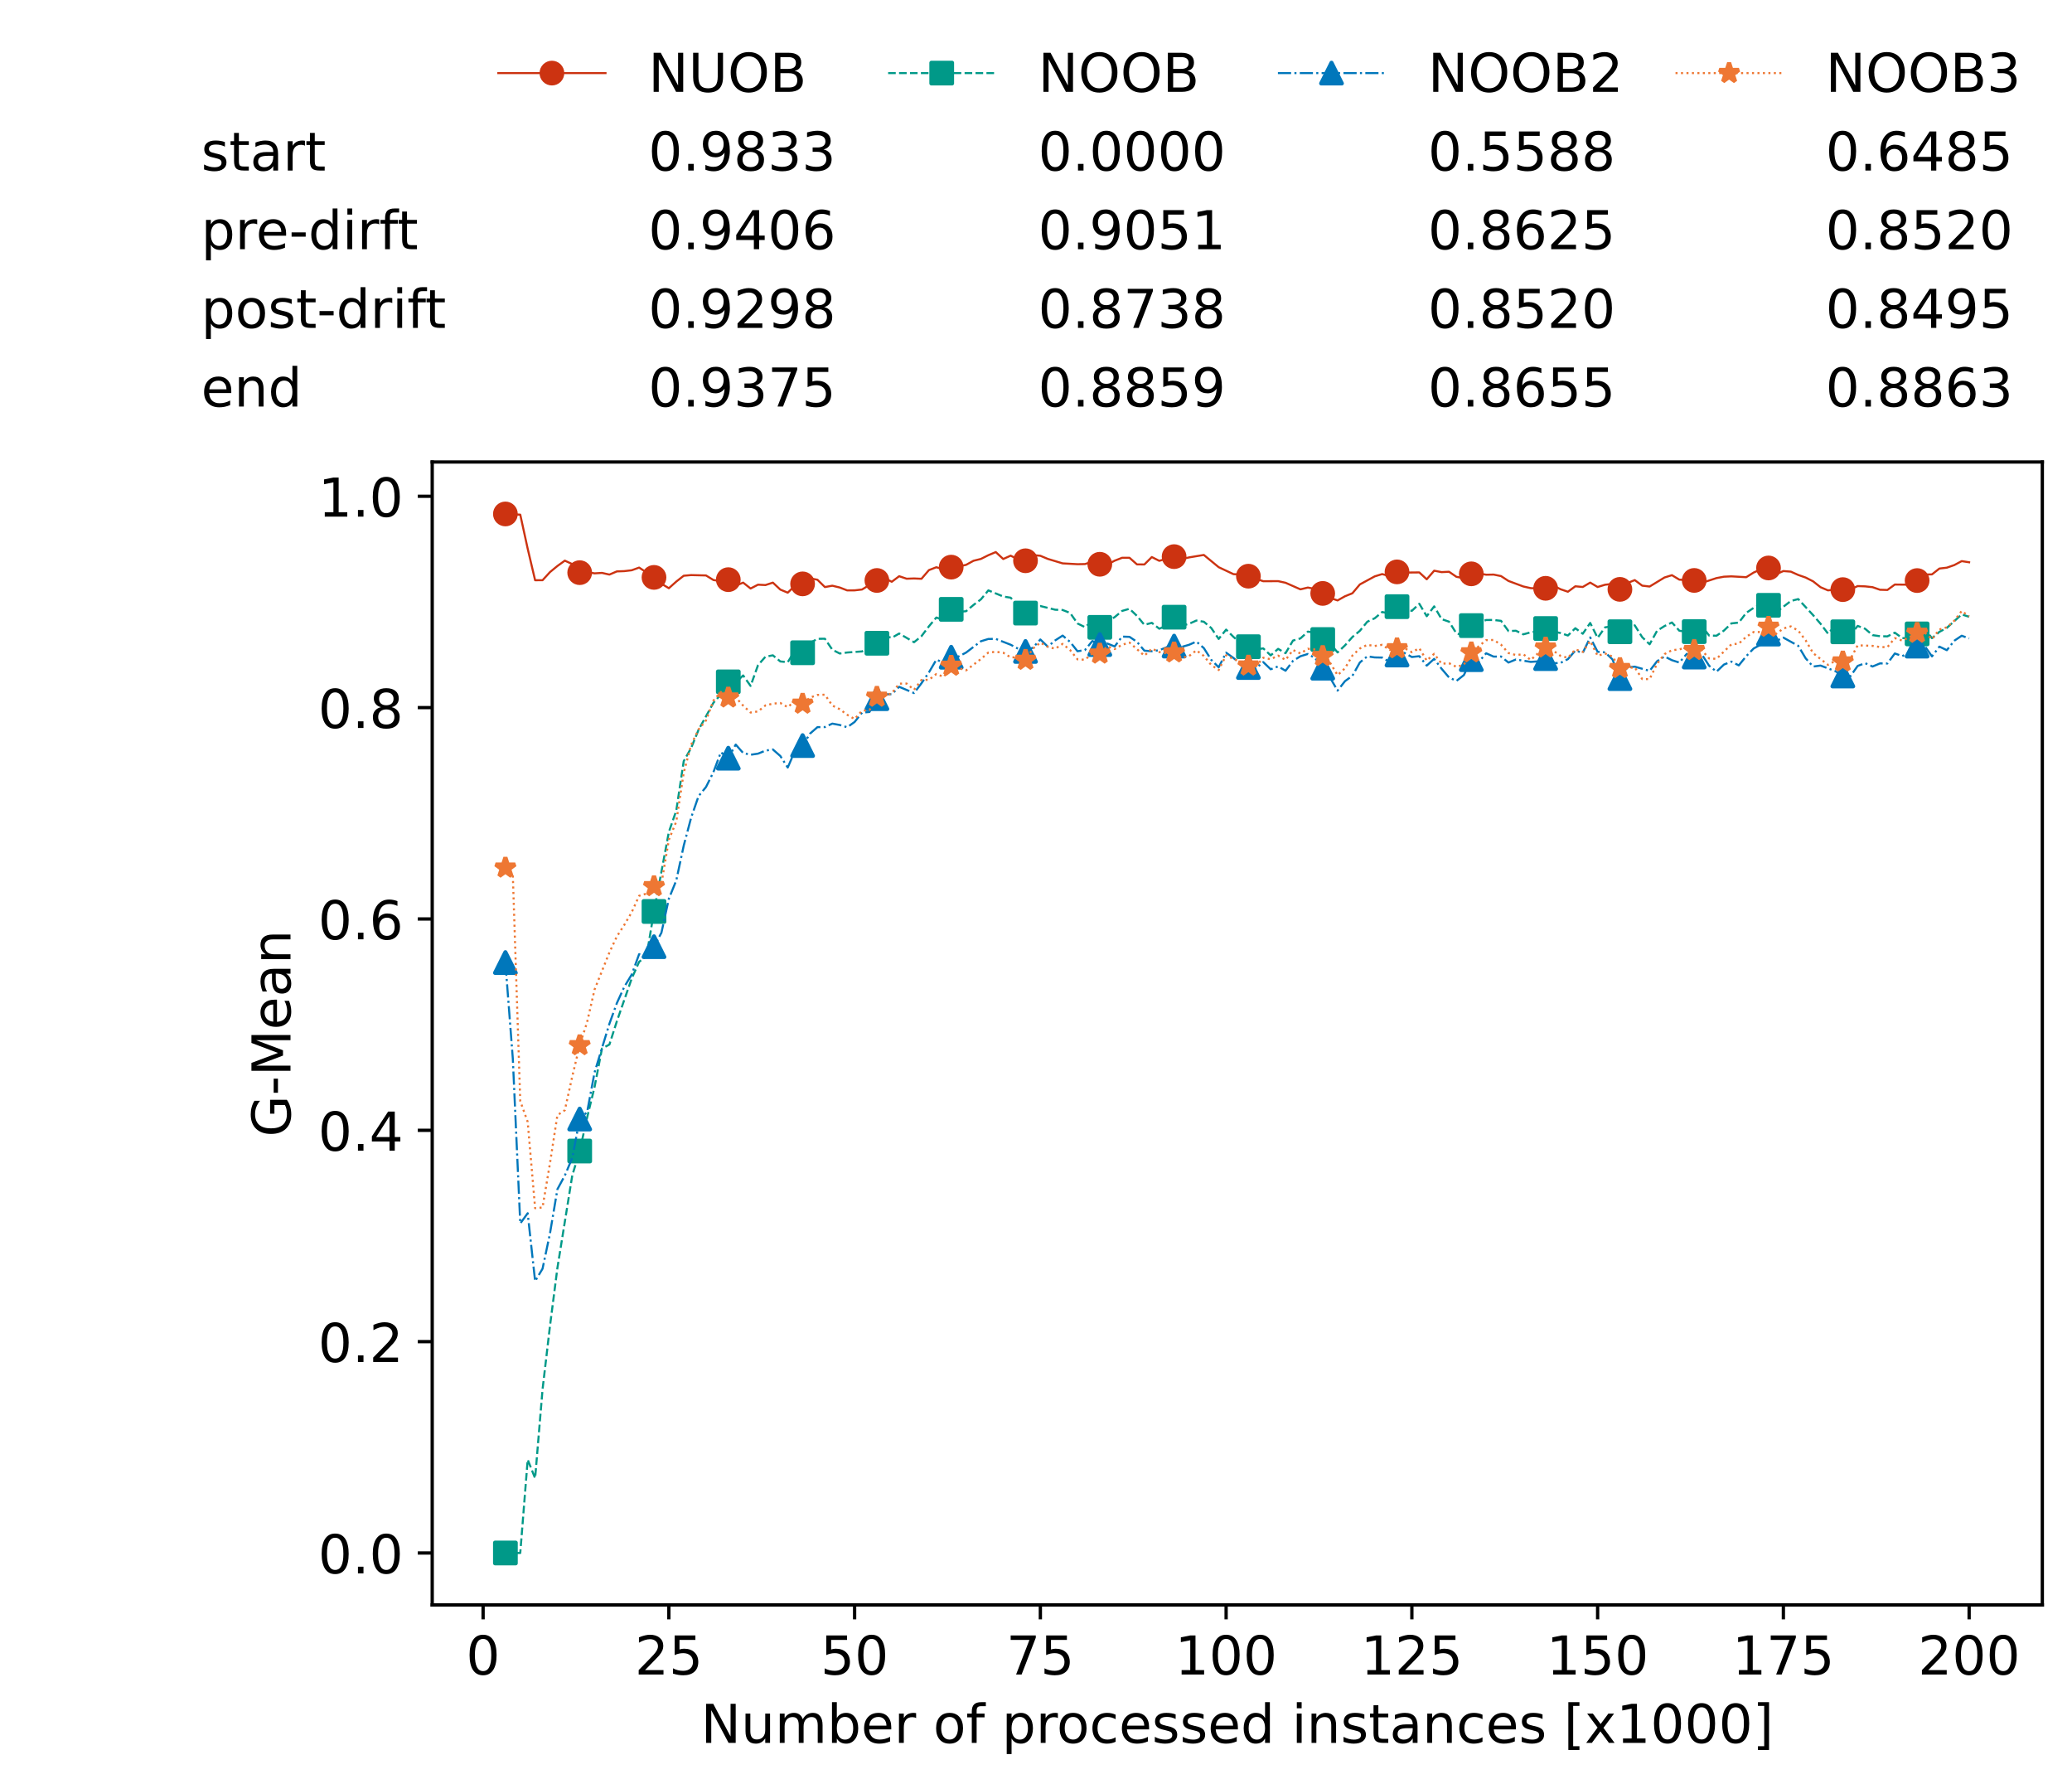 <?xml version="1.0" encoding="utf-8" standalone="no"?>
<!DOCTYPE svg PUBLIC "-//W3C//DTD SVG 1.1//EN"
  "http://www.w3.org/Graphics/SVG/1.1/DTD/svg11.dtd">
<!-- Created with matplotlib (https://matplotlib.org/) -->
<svg height="432.615pt" version="1.1" viewBox="0 0 502.65 432.615" width="502.65pt" xmlns="http://www.w3.org/2000/svg" xmlns:xlink="http://www.w3.org/1999/xlink">
 <defs>
  <style type="text/css">*{stroke-linecap:butt;stroke-linejoin:round;}</style>
 </defs>
 <g id="figure_1">
  <g id="patch_1">
   <path d="M 0 432.615 
L 502.65 432.615 
L 502.65 0 
L 0 0 
z
" style="fill:#ffffff;"/>
  </g>
  <g id="axes_1">
   <g id="patch_2">
    <path d="M 104.85 389.252 
L 495.45 389.252 
L 495.45 112.052 
L 104.85 112.052 
z
" style="fill:#ffffff;"/>
   </g>
   <g id="matplotlib.axis_1">
    <g id="xtick_1">
     <g id="line2d_1">
      <defs>
       <path d="M 0 0 
L 0 3.5 
" id="m403f601d9f" style="stroke:#000000;stroke-width:0.8;"/>
      </defs>
      <g>
       <use style="stroke:#000000;stroke-width:0.8;" x="117.197" xlink:href="#m403f601d9f" y="389.252"/>
      </g>
     </g>
     <g id="text_1">
      <!-- 0 -->
      <g transform="translate(113.061 406.13)scale(0.13 -0.13)">
       <defs>
        <path d="M 31.781 66.406 
Q 24.172 66.406 20.328 58.906 
Q 16.5 51.422 16.5 36.375 
Q 16.5 21.391 20.328 13.891 
Q 24.172 6.391 31.781 6.391 
Q 39.453 6.391 43.281 13.891 
Q 47.125 21.391 47.125 36.375 
Q 47.125 51.422 43.281 58.906 
Q 39.453 66.406 31.781 66.406 
z
M 31.781 74.219 
Q 44.047 74.219 50.516 64.516 
Q 56.984 54.828 56.984 36.375 
Q 56.984 17.969 50.516 8.266 
Q 44.047 -1.422 31.781 -1.422 
Q 19.531 -1.422 13.062 8.266 
Q 6.594 17.969 6.594 36.375 
Q 6.594 54.828 13.062 64.516 
Q 19.531 74.219 31.781 74.219 
z
" id="DejaVuSans-48"/>
       </defs>
       <use xlink:href="#DejaVuSans-48"/>
      </g>
     </g>
    </g>
    <g id="xtick_2">
     <g id="line2d_2">
      <g>
       <use style="stroke:#000000;stroke-width:0.8;" x="162.259" xlink:href="#m403f601d9f" y="389.252"/>
      </g>
     </g>
     <g id="text_2">
      <!-- 25 -->
      <g transform="translate(153.988 406.13)scale(0.13 -0.13)">
       <defs>
        <path d="M 19.188 8.297 
L 53.609 8.297 
L 53.609 0 
L 7.328 0 
L 7.328 8.297 
Q 12.938 14.109 22.625 23.891 
Q 32.328 33.688 34.812 36.531 
Q 39.547 41.844 41.422 45.531 
Q 43.312 49.219 43.312 52.781 
Q 43.312 58.594 39.234 62.25 
Q 35.156 65.922 28.609 65.922 
Q 23.969 65.922 18.812 64.312 
Q 13.672 62.703 7.812 59.422 
L 7.812 69.391 
Q 13.766 71.781 18.938 73 
Q 24.125 74.219 28.422 74.219 
Q 39.75 74.219 46.484 68.547 
Q 53.219 62.891 53.219 53.422 
Q 53.219 48.922 51.531 44.891 
Q 49.859 40.875 45.406 35.406 
Q 44.188 33.984 37.641 27.219 
Q 31.109 20.453 19.188 8.297 
z
" id="DejaVuSans-50"/>
        <path d="M 10.797 72.906 
L 49.516 72.906 
L 49.516 64.594 
L 19.828 64.594 
L 19.828 46.734 
Q 21.969 47.469 24.109 47.828 
Q 26.266 48.188 28.422 48.188 
Q 40.625 48.188 47.75 41.5 
Q 54.891 34.812 54.891 23.391 
Q 54.891 11.625 47.562 5.094 
Q 40.234 -1.422 26.906 -1.422 
Q 22.312 -1.422 17.547 -0.641 
Q 12.797 0.141 7.719 1.703 
L 7.719 11.625 
Q 12.109 9.234 16.797 8.062 
Q 21.484 6.891 26.703 6.891 
Q 35.156 6.891 40.078 11.328 
Q 45.016 15.766 45.016 23.391 
Q 45.016 31 40.078 35.438 
Q 35.156 39.891 26.703 39.891 
Q 22.75 39.891 18.812 39.016 
Q 14.891 38.141 10.797 36.281 
z
" id="DejaVuSans-53"/>
       </defs>
       <use xlink:href="#DejaVuSans-50"/>
       <use x="63.623" xlink:href="#DejaVuSans-53"/>
      </g>
     </g>
    </g>
    <g id="xtick_3">
     <g id="line2d_3">
      <g>
       <use style="stroke:#000000;stroke-width:0.8;" x="207.322" xlink:href="#m403f601d9f" y="389.252"/>
      </g>
     </g>
     <g id="text_3">
      <!-- 50 -->
      <g transform="translate(199.05 406.13)scale(0.13 -0.13)">
       <use xlink:href="#DejaVuSans-53"/>
       <use x="63.623" xlink:href="#DejaVuSans-48"/>
      </g>
     </g>
    </g>
    <g id="xtick_4">
     <g id="line2d_4">
      <g>
       <use style="stroke:#000000;stroke-width:0.8;" x="252.384" xlink:href="#m403f601d9f" y="389.252"/>
      </g>
     </g>
     <g id="text_4">
      <!-- 75 -->
      <g transform="translate(244.113 406.13)scale(0.13 -0.13)">
       <defs>
        <path d="M 8.203 72.906 
L 55.078 72.906 
L 55.078 68.703 
L 28.609 0 
L 18.312 0 
L 43.219 64.594 
L 8.203 64.594 
z
" id="DejaVuSans-55"/>
       </defs>
       <use xlink:href="#DejaVuSans-55"/>
       <use x="63.623" xlink:href="#DejaVuSans-53"/>
      </g>
     </g>
    </g>
    <g id="xtick_5">
     <g id="line2d_5">
      <g>
       <use style="stroke:#000000;stroke-width:0.8;" x="297.446" xlink:href="#m403f601d9f" y="389.252"/>
      </g>
     </g>
     <g id="text_5">
      <!-- 100 -->
      <g transform="translate(285.039 406.13)scale(0.13 -0.13)">
       <defs>
        <path d="M 12.406 8.297 
L 28.516 8.297 
L 28.516 63.922 
L 10.984 60.406 
L 10.984 69.391 
L 28.422 72.906 
L 38.281 72.906 
L 38.281 8.297 
L 54.391 8.297 
L 54.391 0 
L 12.406 0 
z
" id="DejaVuSans-49"/>
       </defs>
       <use xlink:href="#DejaVuSans-49"/>
       <use x="63.623" xlink:href="#DejaVuSans-48"/>
       <use x="127.246" xlink:href="#DejaVuSans-48"/>
      </g>
     </g>
    </g>
    <g id="xtick_6">
     <g id="line2d_6">
      <g>
       <use style="stroke:#000000;stroke-width:0.8;" x="342.509" xlink:href="#m403f601d9f" y="389.252"/>
      </g>
     </g>
     <g id="text_6">
      <!-- 125 -->
      <g transform="translate(330.102 406.13)scale(0.13 -0.13)">
       <use xlink:href="#DejaVuSans-49"/>
       <use x="63.623" xlink:href="#DejaVuSans-50"/>
       <use x="127.246" xlink:href="#DejaVuSans-53"/>
      </g>
     </g>
    </g>
    <g id="xtick_7">
     <g id="line2d_7">
      <g>
       <use style="stroke:#000000;stroke-width:0.8;" x="387.571" xlink:href="#m403f601d9f" y="389.252"/>
      </g>
     </g>
     <g id="text_7">
      <!-- 150 -->
      <g transform="translate(375.164 406.13)scale(0.13 -0.13)">
       <use xlink:href="#DejaVuSans-49"/>
       <use x="63.623" xlink:href="#DejaVuSans-53"/>
       <use x="127.246" xlink:href="#DejaVuSans-48"/>
      </g>
     </g>
    </g>
    <g id="xtick_8">
     <g id="line2d_8">
      <g>
       <use style="stroke:#000000;stroke-width:0.8;" x="432.633" xlink:href="#m403f601d9f" y="389.252"/>
      </g>
     </g>
     <g id="text_8">
      <!-- 175 -->
      <g transform="translate(420.226 406.13)scale(0.13 -0.13)">
       <use xlink:href="#DejaVuSans-49"/>
       <use x="63.623" xlink:href="#DejaVuSans-55"/>
       <use x="127.246" xlink:href="#DejaVuSans-53"/>
      </g>
     </g>
    </g>
    <g id="xtick_9">
     <g id="line2d_9">
      <g>
       <use style="stroke:#000000;stroke-width:0.8;" x="477.695" xlink:href="#m403f601d9f" y="389.252"/>
      </g>
     </g>
     <g id="text_9">
      <!-- 200 -->
      <g transform="translate(465.289 406.13)scale(0.13 -0.13)">
       <use xlink:href="#DejaVuSans-50"/>
       <use x="63.623" xlink:href="#DejaVuSans-48"/>
       <use x="127.246" xlink:href="#DejaVuSans-48"/>
      </g>
     </g>
    </g>
    <g id="text_10">
     <!-- Number of processed instances [x1000] -->
     <g transform="translate(170.025 422.711)scale(0.13 -0.13)">
      <defs>
       <path d="M 9.812 72.906 
L 23.094 72.906 
L 55.422 11.922 
L 55.422 72.906 
L 64.984 72.906 
L 64.984 0 
L 51.703 0 
L 19.391 60.984 
L 19.391 0 
L 9.812 0 
z
" id="DejaVuSans-78"/>
       <path d="M 8.5 21.578 
L 8.5 54.688 
L 17.484 54.688 
L 17.484 21.922 
Q 17.484 14.156 20.5 10.266 
Q 23.531 6.391 29.594 6.391 
Q 36.859 6.391 41.078 11.031 
Q 45.312 15.672 45.312 23.688 
L 45.312 54.688 
L 54.297 54.688 
L 54.297 0 
L 45.312 0 
L 45.312 8.406 
Q 42.047 3.422 37.719 1 
Q 33.406 -1.422 27.688 -1.422 
Q 18.266 -1.422 13.375 4.438 
Q 8.5 10.297 8.5 21.578 
z
M 31.109 56 
z
" id="DejaVuSans-117"/>
       <path d="M 52 44.188 
Q 55.375 50.25 60.062 53.125 
Q 64.75 56 71.094 56 
Q 79.641 56 84.281 50.016 
Q 88.922 44.047 88.922 33.016 
L 88.922 0 
L 79.891 0 
L 79.891 32.719 
Q 79.891 40.578 77.094 44.375 
Q 74.312 48.188 68.609 48.188 
Q 61.625 48.188 57.562 43.547 
Q 53.516 38.922 53.516 30.906 
L 53.516 0 
L 44.484 0 
L 44.484 32.719 
Q 44.484 40.625 41.703 44.406 
Q 38.922 48.188 33.109 48.188 
Q 26.219 48.188 22.156 43.531 
Q 18.109 38.875 18.109 30.906 
L 18.109 0 
L 9.078 0 
L 9.078 54.688 
L 18.109 54.688 
L 18.109 46.188 
Q 21.188 51.219 25.484 53.609 
Q 29.781 56 35.688 56 
Q 41.656 56 45.828 52.969 
Q 50 49.953 52 44.188 
z
" id="DejaVuSans-109"/>
       <path d="M 48.688 27.297 
Q 48.688 37.203 44.609 42.844 
Q 40.531 48.484 33.406 48.484 
Q 26.266 48.484 22.188 42.844 
Q 18.109 37.203 18.109 27.297 
Q 18.109 17.391 22.188 11.75 
Q 26.266 6.109 33.406 6.109 
Q 40.531 6.109 44.609 11.75 
Q 48.688 17.391 48.688 27.297 
z
M 18.109 46.391 
Q 20.953 51.266 25.266 53.625 
Q 29.594 56 35.594 56 
Q 45.562 56 51.781 48.094 
Q 58.016 40.188 58.016 27.297 
Q 58.016 14.406 51.781 6.484 
Q 45.562 -1.422 35.594 -1.422 
Q 29.594 -1.422 25.266 0.953 
Q 20.953 3.328 18.109 8.203 
L 18.109 0 
L 9.078 0 
L 9.078 75.984 
L 18.109 75.984 
z
" id="DejaVuSans-98"/>
       <path d="M 56.203 29.594 
L 56.203 25.203 
L 14.891 25.203 
Q 15.484 15.922 20.484 11.062 
Q 25.484 6.203 34.422 6.203 
Q 39.594 6.203 44.453 7.469 
Q 49.312 8.734 54.109 11.281 
L 54.109 2.781 
Q 49.266 0.734 44.188 -0.344 
Q 39.109 -1.422 33.891 -1.422 
Q 20.797 -1.422 13.156 6.188 
Q 5.516 13.812 5.516 26.812 
Q 5.516 40.234 12.766 48.109 
Q 20.016 56 32.328 56 
Q 43.359 56 49.781 48.891 
Q 56.203 41.797 56.203 29.594 
z
M 47.219 32.234 
Q 47.125 39.594 43.094 43.984 
Q 39.062 48.391 32.422 48.391 
Q 24.906 48.391 20.391 44.141 
Q 15.875 39.891 15.188 32.172 
z
" id="DejaVuSans-101"/>
       <path d="M 41.109 46.297 
Q 39.594 47.172 37.812 47.578 
Q 36.031 48 33.891 48 
Q 26.266 48 22.188 43.047 
Q 18.109 38.094 18.109 28.812 
L 18.109 0 
L 9.078 0 
L 9.078 54.688 
L 18.109 54.688 
L 18.109 46.188 
Q 20.953 51.172 25.484 53.578 
Q 30.031 56 36.531 56 
Q 37.453 56 38.578 55.875 
Q 39.703 55.766 41.062 55.516 
z
" id="DejaVuSans-114"/>
       <path id="DejaVuSans-32"/>
       <path d="M 30.609 48.391 
Q 23.391 48.391 19.188 42.75 
Q 14.984 37.109 14.984 27.297 
Q 14.984 17.484 19.156 11.844 
Q 23.344 6.203 30.609 6.203 
Q 37.797 6.203 41.984 11.859 
Q 46.188 17.531 46.188 27.297 
Q 46.188 37.016 41.984 42.703 
Q 37.797 48.391 30.609 48.391 
z
M 30.609 56 
Q 42.328 56 49.016 48.375 
Q 55.719 40.766 55.719 27.297 
Q 55.719 13.875 49.016 6.219 
Q 42.328 -1.422 30.609 -1.422 
Q 18.844 -1.422 12.172 6.219 
Q 5.516 13.875 5.516 27.297 
Q 5.516 40.766 12.172 48.375 
Q 18.844 56 30.609 56 
z
" id="DejaVuSans-111"/>
       <path d="M 37.109 75.984 
L 37.109 68.5 
L 28.516 68.5 
Q 23.688 68.5 21.797 66.547 
Q 19.922 64.594 19.922 59.516 
L 19.922 54.688 
L 34.719 54.688 
L 34.719 47.703 
L 19.922 47.703 
L 19.922 0 
L 10.891 0 
L 10.891 47.703 
L 2.297 47.703 
L 2.297 54.688 
L 10.891 54.688 
L 10.891 58.5 
Q 10.891 67.625 15.141 71.797 
Q 19.391 75.984 28.609 75.984 
z
" id="DejaVuSans-102"/>
       <path d="M 18.109 8.203 
L 18.109 -20.797 
L 9.078 -20.797 
L 9.078 54.688 
L 18.109 54.688 
L 18.109 46.391 
Q 20.953 51.266 25.266 53.625 
Q 29.594 56 35.594 56 
Q 45.562 56 51.781 48.094 
Q 58.016 40.188 58.016 27.297 
Q 58.016 14.406 51.781 6.484 
Q 45.562 -1.422 35.594 -1.422 
Q 29.594 -1.422 25.266 0.953 
Q 20.953 3.328 18.109 8.203 
z
M 48.688 27.297 
Q 48.688 37.203 44.609 42.844 
Q 40.531 48.484 33.406 48.484 
Q 26.266 48.484 22.188 42.844 
Q 18.109 37.203 18.109 27.297 
Q 18.109 17.391 22.188 11.75 
Q 26.266 6.109 33.406 6.109 
Q 40.531 6.109 44.609 11.75 
Q 48.688 17.391 48.688 27.297 
z
" id="DejaVuSans-112"/>
       <path d="M 48.781 52.594 
L 48.781 44.188 
Q 44.969 46.297 41.141 47.344 
Q 37.312 48.391 33.406 48.391 
Q 24.656 48.391 19.812 42.844 
Q 14.984 37.312 14.984 27.297 
Q 14.984 17.281 19.812 11.734 
Q 24.656 6.203 33.406 6.203 
Q 37.312 6.203 41.141 7.25 
Q 44.969 8.297 48.781 10.406 
L 48.781 2.094 
Q 45.016 0.344 40.984 -0.531 
Q 36.969 -1.422 32.422 -1.422 
Q 20.062 -1.422 12.781 6.344 
Q 5.516 14.109 5.516 27.297 
Q 5.516 40.672 12.859 48.328 
Q 20.219 56 33.016 56 
Q 37.156 56 41.109 55.141 
Q 45.062 54.297 48.781 52.594 
z
" id="DejaVuSans-99"/>
       <path d="M 44.281 53.078 
L 44.281 44.578 
Q 40.484 46.531 36.375 47.5 
Q 32.281 48.484 27.875 48.484 
Q 21.188 48.484 17.844 46.438 
Q 14.5 44.391 14.5 40.281 
Q 14.5 37.156 16.891 35.375 
Q 19.281 33.594 26.516 31.984 
L 29.594 31.297 
Q 39.156 29.25 43.188 25.516 
Q 47.219 21.781 47.219 15.094 
Q 47.219 7.469 41.188 3.016 
Q 35.156 -1.422 24.609 -1.422 
Q 20.219 -1.422 15.453 -0.562 
Q 10.688 0.297 5.422 2 
L 5.422 11.281 
Q 10.406 8.688 15.234 7.391 
Q 20.062 6.109 24.812 6.109 
Q 31.156 6.109 34.562 8.281 
Q 37.984 10.453 37.984 14.406 
Q 37.984 18.062 35.516 20.016 
Q 33.062 21.969 24.703 23.781 
L 21.578 24.516 
Q 13.234 26.266 9.516 29.906 
Q 5.812 33.547 5.812 39.891 
Q 5.812 47.609 11.281 51.797 
Q 16.75 56 26.812 56 
Q 31.781 56 36.172 55.266 
Q 40.578 54.547 44.281 53.078 
z
" id="DejaVuSans-115"/>
       <path d="M 45.406 46.391 
L 45.406 75.984 
L 54.391 75.984 
L 54.391 0 
L 45.406 0 
L 45.406 8.203 
Q 42.578 3.328 38.25 0.953 
Q 33.938 -1.422 27.875 -1.422 
Q 17.969 -1.422 11.734 6.484 
Q 5.516 14.406 5.516 27.297 
Q 5.516 40.188 11.734 48.094 
Q 17.969 56 27.875 56 
Q 33.938 56 38.25 53.625 
Q 42.578 51.266 45.406 46.391 
z
M 14.797 27.297 
Q 14.797 17.391 18.875 11.75 
Q 22.953 6.109 30.078 6.109 
Q 37.203 6.109 41.297 11.75 
Q 45.406 17.391 45.406 27.297 
Q 45.406 37.203 41.297 42.844 
Q 37.203 48.484 30.078 48.484 
Q 22.953 48.484 18.875 42.844 
Q 14.797 37.203 14.797 27.297 
z
" id="DejaVuSans-100"/>
       <path d="M 9.422 54.688 
L 18.406 54.688 
L 18.406 0 
L 9.422 0 
z
M 9.422 75.984 
L 18.406 75.984 
L 18.406 64.594 
L 9.422 64.594 
z
" id="DejaVuSans-105"/>
       <path d="M 54.891 33.016 
L 54.891 0 
L 45.906 0 
L 45.906 32.719 
Q 45.906 40.484 42.875 44.328 
Q 39.844 48.188 33.797 48.188 
Q 26.516 48.188 22.312 43.547 
Q 18.109 38.922 18.109 30.906 
L 18.109 0 
L 9.078 0 
L 9.078 54.688 
L 18.109 54.688 
L 18.109 46.188 
Q 21.344 51.125 25.703 53.562 
Q 30.078 56 35.797 56 
Q 45.219 56 50.047 50.172 
Q 54.891 44.344 54.891 33.016 
z
" id="DejaVuSans-110"/>
       <path d="M 18.312 70.219 
L 18.312 54.688 
L 36.812 54.688 
L 36.812 47.703 
L 18.312 47.703 
L 18.312 18.016 
Q 18.312 11.328 20.141 9.422 
Q 21.969 7.516 27.594 7.516 
L 36.812 7.516 
L 36.812 0 
L 27.594 0 
Q 17.188 0 13.234 3.875 
Q 9.281 7.766 9.281 18.016 
L 9.281 47.703 
L 2.688 47.703 
L 2.688 54.688 
L 9.281 54.688 
L 9.281 70.219 
z
" id="DejaVuSans-116"/>
       <path d="M 34.281 27.484 
Q 23.391 27.484 19.188 25 
Q 14.984 22.516 14.984 16.5 
Q 14.984 11.719 18.141 8.906 
Q 21.297 6.109 26.703 6.109 
Q 34.188 6.109 38.703 11.406 
Q 43.219 16.703 43.219 25.484 
L 43.219 27.484 
z
M 52.203 31.203 
L 52.203 0 
L 43.219 0 
L 43.219 8.297 
Q 40.141 3.328 35.547 0.953 
Q 30.953 -1.422 24.312 -1.422 
Q 15.922 -1.422 10.953 3.297 
Q 6 8.016 6 15.922 
Q 6 25.141 12.172 29.828 
Q 18.359 34.516 30.609 34.516 
L 43.219 34.516 
L 43.219 35.406 
Q 43.219 41.609 39.141 45 
Q 35.062 48.391 27.688 48.391 
Q 23 48.391 18.547 47.266 
Q 14.109 46.141 10.016 43.891 
L 10.016 52.203 
Q 14.938 54.109 19.578 55.047 
Q 24.219 56 28.609 56 
Q 40.484 56 46.344 49.844 
Q 52.203 43.703 52.203 31.203 
z
" id="DejaVuSans-97"/>
       <path d="M 8.594 75.984 
L 29.297 75.984 
L 29.297 69 
L 17.578 69 
L 17.578 -6.203 
L 29.297 -6.203 
L 29.297 -13.188 
L 8.594 -13.188 
z
" id="DejaVuSans-91"/>
       <path d="M 54.891 54.688 
L 35.109 28.078 
L 55.906 0 
L 45.312 0 
L 29.391 21.484 
L 13.484 0 
L 2.875 0 
L 24.125 28.609 
L 4.688 54.688 
L 15.281 54.688 
L 29.781 35.203 
L 44.281 54.688 
z
" id="DejaVuSans-120"/>
       <path d="M 30.422 75.984 
L 30.422 -13.188 
L 9.719 -13.188 
L 9.719 -6.203 
L 21.391 -6.203 
L 21.391 69 
L 9.719 69 
L 9.719 75.984 
z
" id="DejaVuSans-93"/>
      </defs>
      <use xlink:href="#DejaVuSans-78"/>
      <use x="74.805" xlink:href="#DejaVuSans-117"/>
      <use x="138.184" xlink:href="#DejaVuSans-109"/>
      <use x="235.596" xlink:href="#DejaVuSans-98"/>
      <use x="299.072" xlink:href="#DejaVuSans-101"/>
      <use x="360.596" xlink:href="#DejaVuSans-114"/>
      <use x="401.709" xlink:href="#DejaVuSans-32"/>
      <use x="433.496" xlink:href="#DejaVuSans-111"/>
      <use x="494.678" xlink:href="#DejaVuSans-102"/>
      <use x="529.883" xlink:href="#DejaVuSans-32"/>
      <use x="561.67" xlink:href="#DejaVuSans-112"/>
      <use x="625.146" xlink:href="#DejaVuSans-114"/>
      <use x="664.01" xlink:href="#DejaVuSans-111"/>
      <use x="725.191" xlink:href="#DejaVuSans-99"/>
      <use x="780.172" xlink:href="#DejaVuSans-101"/>
      <use x="841.695" xlink:href="#DejaVuSans-115"/>
      <use x="893.795" xlink:href="#DejaVuSans-115"/>
      <use x="945.895" xlink:href="#DejaVuSans-101"/>
      <use x="1007.418" xlink:href="#DejaVuSans-100"/>
      <use x="1070.895" xlink:href="#DejaVuSans-32"/>
      <use x="1102.682" xlink:href="#DejaVuSans-105"/>
      <use x="1130.465" xlink:href="#DejaVuSans-110"/>
      <use x="1193.844" xlink:href="#DejaVuSans-115"/>
      <use x="1245.943" xlink:href="#DejaVuSans-116"/>
      <use x="1285.152" xlink:href="#DejaVuSans-97"/>
      <use x="1346.432" xlink:href="#DejaVuSans-110"/>
      <use x="1409.811" xlink:href="#DejaVuSans-99"/>
      <use x="1464.791" xlink:href="#DejaVuSans-101"/>
      <use x="1526.314" xlink:href="#DejaVuSans-115"/>
      <use x="1578.414" xlink:href="#DejaVuSans-32"/>
      <use x="1610.201" xlink:href="#DejaVuSans-91"/>
      <use x="1649.215" xlink:href="#DejaVuSans-120"/>
      <use x="1708.395" xlink:href="#DejaVuSans-49"/>
      <use x="1772.018" xlink:href="#DejaVuSans-48"/>
      <use x="1835.641" xlink:href="#DejaVuSans-48"/>
      <use x="1899.264" xlink:href="#DejaVuSans-48"/>
      <use x="1962.887" xlink:href="#DejaVuSans-93"/>
     </g>
    </g>
   </g>
   <g id="matplotlib.axis_2">
    <g id="ytick_1">
     <g id="line2d_10">
      <defs>
       <path d="M 0 0 
L -3.5 0 
" id="m2358df245e" style="stroke:#000000;stroke-width:0.8;"/>
      </defs>
      <g>
       <use style="stroke:#000000;stroke-width:0.8;" x="104.85" xlink:href="#m2358df245e" y="376.652"/>
      </g>
     </g>
     <g id="text_11">
      <!-- 0.0 -->
      <g transform="translate(77.176 381.591)scale(0.13 -0.13)">
       <defs>
        <path d="M 10.688 12.406 
L 21 12.406 
L 21 0 
L 10.688 0 
z
" id="DejaVuSans-46"/>
       </defs>
       <use xlink:href="#DejaVuSans-48"/>
       <use x="63.623" xlink:href="#DejaVuSans-46"/>
       <use x="95.41" xlink:href="#DejaVuSans-48"/>
      </g>
     </g>
    </g>
    <g id="ytick_2">
     <g id="line2d_11">
      <g>
       <use style="stroke:#000000;stroke-width:0.8;" x="104.85" xlink:href="#m2358df245e" y="325.394"/>
      </g>
     </g>
     <g id="text_12">
      <!-- 0.2 -->
      <g transform="translate(77.176 330.333)scale(0.13 -0.13)">
       <use xlink:href="#DejaVuSans-48"/>
       <use x="63.623" xlink:href="#DejaVuSans-46"/>
       <use x="95.41" xlink:href="#DejaVuSans-50"/>
      </g>
     </g>
    </g>
    <g id="ytick_3">
     <g id="line2d_12">
      <g>
       <use style="stroke:#000000;stroke-width:0.8;" x="104.85" xlink:href="#m2358df245e" y="274.136"/>
      </g>
     </g>
     <g id="text_13">
      <!-- 0.4 -->
      <g transform="translate(77.176 279.075)scale(0.13 -0.13)">
       <defs>
        <path d="M 37.797 64.312 
L 12.891 25.391 
L 37.797 25.391 
z
M 35.203 72.906 
L 47.609 72.906 
L 47.609 25.391 
L 58.016 25.391 
L 58.016 17.188 
L 47.609 17.188 
L 47.609 0 
L 37.797 0 
L 37.797 17.188 
L 4.891 17.188 
L 4.891 26.703 
z
" id="DejaVuSans-52"/>
       </defs>
       <use xlink:href="#DejaVuSans-48"/>
       <use x="63.623" xlink:href="#DejaVuSans-46"/>
       <use x="95.41" xlink:href="#DejaVuSans-52"/>
      </g>
     </g>
    </g>
    <g id="ytick_4">
     <g id="line2d_13">
      <g>
       <use style="stroke:#000000;stroke-width:0.8;" x="104.85" xlink:href="#m2358df245e" y="222.878"/>
      </g>
     </g>
     <g id="text_14">
      <!-- 0.6 -->
      <g transform="translate(77.176 227.817)scale(0.13 -0.13)">
       <defs>
        <path d="M 33.016 40.375 
Q 26.375 40.375 22.484 35.828 
Q 18.609 31.297 18.609 23.391 
Q 18.609 15.531 22.484 10.953 
Q 26.375 6.391 33.016 6.391 
Q 39.656 6.391 43.531 10.953 
Q 47.406 15.531 47.406 23.391 
Q 47.406 31.297 43.531 35.828 
Q 39.656 40.375 33.016 40.375 
z
M 52.594 71.297 
L 52.594 62.312 
Q 48.875 64.062 45.094 64.984 
Q 41.312 65.922 37.594 65.922 
Q 27.828 65.922 22.672 59.328 
Q 17.531 52.734 16.797 39.406 
Q 19.672 43.656 24.016 45.922 
Q 28.375 48.188 33.594 48.188 
Q 44.578 48.188 50.953 41.516 
Q 57.328 34.859 57.328 23.391 
Q 57.328 12.156 50.688 5.359 
Q 44.047 -1.422 33.016 -1.422 
Q 20.359 -1.422 13.672 8.266 
Q 6.984 17.969 6.984 36.375 
Q 6.984 53.656 15.188 63.938 
Q 23.391 74.219 37.203 74.219 
Q 40.922 74.219 44.703 73.484 
Q 48.484 72.75 52.594 71.297 
z
" id="DejaVuSans-54"/>
       </defs>
       <use xlink:href="#DejaVuSans-48"/>
       <use x="63.623" xlink:href="#DejaVuSans-46"/>
       <use x="95.41" xlink:href="#DejaVuSans-54"/>
      </g>
     </g>
    </g>
    <g id="ytick_5">
     <g id="line2d_14">
      <g>
       <use style="stroke:#000000;stroke-width:0.8;" x="104.85" xlink:href="#m2358df245e" y="171.62"/>
      </g>
     </g>
     <g id="text_15">
      <!-- 0.8 -->
      <g transform="translate(77.176 176.559)scale(0.13 -0.13)">
       <defs>
        <path d="M 31.781 34.625 
Q 24.75 34.625 20.719 30.859 
Q 16.703 27.094 16.703 20.516 
Q 16.703 13.922 20.719 10.156 
Q 24.75 6.391 31.781 6.391 
Q 38.812 6.391 42.859 10.172 
Q 46.922 13.969 46.922 20.516 
Q 46.922 27.094 42.891 30.859 
Q 38.875 34.625 31.781 34.625 
z
M 21.922 38.812 
Q 15.578 40.375 12.031 44.719 
Q 8.5 49.078 8.5 55.328 
Q 8.5 64.062 14.719 69.141 
Q 20.953 74.219 31.781 74.219 
Q 42.672 74.219 48.875 69.141 
Q 55.078 64.062 55.078 55.328 
Q 55.078 49.078 51.531 44.719 
Q 48 40.375 41.703 38.812 
Q 48.828 37.156 52.797 32.312 
Q 56.781 27.484 56.781 20.516 
Q 56.781 9.906 50.312 4.234 
Q 43.844 -1.422 31.781 -1.422 
Q 19.734 -1.422 13.25 4.234 
Q 6.781 9.906 6.781 20.516 
Q 6.781 27.484 10.781 32.312 
Q 14.797 37.156 21.922 38.812 
z
M 18.312 54.391 
Q 18.312 48.734 21.844 45.562 
Q 25.391 42.391 31.781 42.391 
Q 38.141 42.391 41.719 45.562 
Q 45.312 48.734 45.312 54.391 
Q 45.312 60.062 41.719 63.234 
Q 38.141 66.406 31.781 66.406 
Q 25.391 66.406 21.844 63.234 
Q 18.312 60.062 18.312 54.391 
z
" id="DejaVuSans-56"/>
       </defs>
       <use xlink:href="#DejaVuSans-48"/>
       <use x="63.623" xlink:href="#DejaVuSans-46"/>
       <use x="95.41" xlink:href="#DejaVuSans-56"/>
      </g>
     </g>
    </g>
    <g id="ytick_6">
     <g id="line2d_15">
      <g>
       <use style="stroke:#000000;stroke-width:0.8;" x="104.85" xlink:href="#m2358df245e" y="120.362"/>
      </g>
     </g>
     <g id="text_16">
      <!-- 1.0 -->
      <g transform="translate(77.176 125.301)scale(0.13 -0.13)">
       <use xlink:href="#DejaVuSans-49"/>
       <use x="63.623" xlink:href="#DejaVuSans-46"/>
       <use x="95.41" xlink:href="#DejaVuSans-48"/>
      </g>
     </g>
    </g>
    <g id="text_17">
     <!-- G-Mean -->
     <g transform="translate(70.472 275.744)rotate(-90)scale(0.13 -0.13)">
      <defs>
       <path d="M 59.516 10.406 
L 59.516 29.984 
L 43.406 29.984 
L 43.406 38.094 
L 69.281 38.094 
L 69.281 6.781 
Q 63.578 2.734 56.688 0.656 
Q 49.812 -1.422 42 -1.422 
Q 24.906 -1.422 15.25 8.562 
Q 5.609 18.562 5.609 36.375 
Q 5.609 54.25 15.25 64.234 
Q 24.906 74.219 42 74.219 
Q 49.125 74.219 55.547 72.453 
Q 61.969 70.703 67.391 67.281 
L 67.391 56.781 
Q 61.922 61.422 55.766 63.766 
Q 49.609 66.109 42.828 66.109 
Q 29.438 66.109 22.719 58.641 
Q 16.016 51.172 16.016 36.375 
Q 16.016 21.625 22.719 14.156 
Q 29.438 6.688 42.828 6.688 
Q 48.047 6.688 52.141 7.594 
Q 56.25 8.5 59.516 10.406 
z
" id="DejaVuSans-71"/>
       <path d="M 4.891 31.391 
L 31.203 31.391 
L 31.203 23.391 
L 4.891 23.391 
z
" id="DejaVuSans-45"/>
       <path d="M 9.812 72.906 
L 24.516 72.906 
L 43.109 23.297 
L 61.812 72.906 
L 76.516 72.906 
L 76.516 0 
L 66.891 0 
L 66.891 64.016 
L 48.094 14.016 
L 38.188 14.016 
L 19.391 64.016 
L 19.391 0 
L 9.812 0 
z
" id="DejaVuSans-77"/>
      </defs>
      <use xlink:href="#DejaVuSans-71"/>
      <use x="77.49" xlink:href="#DejaVuSans-45"/>
      <use x="113.574" xlink:href="#DejaVuSans-77"/>
      <use x="199.854" xlink:href="#DejaVuSans-101"/>
      <use x="261.377" xlink:href="#DejaVuSans-97"/>
      <use x="322.656" xlink:href="#DejaVuSans-110"/>
     </g>
    </g>
   </g>
   <g id="line2d_16"/>
   <g id="line2d_17"/>
   <g id="line2d_18"/>
   <g id="line2d_19"/>
   <g id="line2d_20"/>
   <g id="line2d_21">
    <path clip-path="url(#pbd8ca945d1)" d="M 122.605 124.652 
L 126.21 124.822 
L 128.012 133.08 
L 129.815 140.729 
L 131.617 140.723 
L 133.419 138.755 
L 135.222 137.273 
L 137.024 135.975 
L 138.827 136.81 
L 140.629 138.888 
L 142.432 138.757 
L 144.234 139.057 
L 146.037 138.948 
L 147.839 139.355 
L 149.642 138.586 
L 151.444 138.517 
L 153.247 138.308 
L 155.049 137.658 
L 158.654 140.037 
L 160.457 141.568 
L 162.259 142.662 
L 164.062 141.05 
L 165.864 139.637 
L 167.667 139.478 
L 171.272 139.568 
L 173.074 140.677 
L 174.877 140.96 
L 176.679 140.587 
L 178.482 142.05 
L 180.284 141.304 
L 182.087 142.736 
L 183.889 141.804 
L 185.692 141.897 
L 187.494 141.306 
L 189.297 142.994 
L 191.099 143.745 
L 192.902 142.01 
L 194.704 141.609 
L 196.507 140.257 
L 198.309 140.612 
L 200.112 142.38 
L 201.914 142.055 
L 203.717 142.491 
L 205.519 143.191 
L 207.322 143.181 
L 209.124 142.975 
L 212.729 140.782 
L 214.532 140.176 
L 216.334 141.099 
L 218.137 139.752 
L 219.939 140.359 
L 221.742 140.297 
L 223.544 140.376 
L 225.347 138.271 
L 227.149 137.574 
L 228.952 138.121 
L 230.754 137.549 
L 232.557 137.376 
L 234.359 136.997 
L 236.162 136.008 
L 237.964 135.558 
L 239.767 134.655 
L 241.569 133.897 
L 243.372 135.579 
L 245.174 134.77 
L 246.976 135.654 
L 248.779 136.005 
L 250.581 134.62 
L 252.384 134.796 
L 254.186 135.553 
L 257.791 136.638 
L 261.396 136.838 
L 263.199 136.806 
L 265.001 136.234 
L 266.804 136.857 
L 268.606 136.935 
L 270.409 135.986 
L 272.211 135.283 
L 274.014 135.285 
L 275.816 136.884 
L 277.619 136.901 
L 279.421 135.105 
L 281.224 136.017 
L 284.829 135.002 
L 286.631 135.613 
L 288.434 135.194 
L 292.039 134.593 
L 295.644 137.563 
L 299.249 139.26 
L 301.051 139.319 
L 302.854 139.744 
L 306.459 140.968 
L 310.064 140.946 
L 311.866 141.342 
L 315.471 142.935 
L 317.274 142.504 
L 319.076 142.844 
L 322.681 145.017 
L 324.484 145.625 
L 326.286 144.612 
L 328.089 143.879 
L 329.891 141.746 
L 333.496 139.79 
L 335.299 139.235 
L 337.101 139.73 
L 338.904 138.702 
L 340.706 138.87 
L 344.311 138.832 
L 346.114 140.498 
L 347.916 138.415 
L 349.719 138.76 
L 351.521 138.668 
L 353.324 139.899 
L 355.126 140.224 
L 356.928 139.175 
L 358.731 139.076 
L 360.533 139.388 
L 362.336 139.356 
L 364.138 139.721 
L 365.941 140.899 
L 369.546 142.241 
L 371.348 142.646 
L 373.151 142.729 
L 374.953 142.686 
L 376.756 141.97 
L 378.558 142.902 
L 380.361 143.515 
L 382.163 142.196 
L 383.966 142.362 
L 385.768 141.3 
L 387.571 142.368 
L 389.373 141.82 
L 391.176 141.612 
L 392.978 142.942 
L 394.781 141.417 
L 396.583 140.691 
L 398.386 142.04 
L 400.188 142.254 
L 403.793 140.063 
L 405.596 139.5 
L 407.398 140.587 
L 411.003 140.773 
L 412.806 141.384 
L 416.411 140.204 
L 418.213 139.868 
L 420.016 139.787 
L 423.621 139.988 
L 425.423 138.86 
L 427.226 138.058 
L 429.028 137.752 
L 430.831 139.282 
L 432.633 138.501 
L 434.436 138.64 
L 436.238 139.445 
L 438.041 140.076 
L 439.843 140.994 
L 441.646 142.416 
L 443.448 143.184 
L 445.251 142.986 
L 448.856 142.958 
L 450.658 142.145 
L 452.461 142.212 
L 454.263 142.409 
L 456.066 143.033 
L 457.868 143.087 
L 459.671 141.77 
L 463.276 141.812 
L 465.078 140.804 
L 466.881 139.346 
L 468.683 139.305 
L 470.485 137.89 
L 472.288 137.679 
L 474.09 137.052 
L 475.893 136.092 
L 477.695 136.371 
L 477.695 136.371 
" style="fill:none;stroke:#cc3311;stroke-linecap:square;stroke-width:0.5;"/>
    <defs>
     <path d="M 0 2.5 
C 0.663 2.5 1.299 2.237 1.768 1.768 
C 2.237 1.299 2.5 0.663 2.5 0 
C 2.5 -0.663 2.237 -1.299 1.768 -1.768 
C 1.299 -2.237 0.663 -2.5 0 -2.5 
C -0.663 -2.5 -1.299 -2.237 -1.768 -1.768 
C -2.237 -1.299 -2.5 -0.663 -2.5 0 
C -2.5 0.663 -2.237 1.299 -1.768 1.768 
C -1.299 2.237 -0.663 2.5 0 2.5 
z
" id="ma248885dc7" style="stroke:#cc3311;"/>
    </defs>
    <g clip-path="url(#pbd8ca945d1)">
     <use style="fill:#cc3311;stroke:#cc3311;" x="122.605" xlink:href="#ma248885dc7" y="124.652"/>
     <use style="fill:#cc3311;stroke:#cc3311;" x="140.629" xlink:href="#ma248885dc7" y="138.888"/>
     <use style="fill:#cc3311;stroke:#cc3311;" x="158.654" xlink:href="#ma248885dc7" y="140.037"/>
     <use style="fill:#cc3311;stroke:#cc3311;" x="176.679" xlink:href="#ma248885dc7" y="140.587"/>
     <use style="fill:#cc3311;stroke:#cc3311;" x="194.704" xlink:href="#ma248885dc7" y="141.609"/>
     <use style="fill:#cc3311;stroke:#cc3311;" x="212.729" xlink:href="#ma248885dc7" y="140.782"/>
     <use style="fill:#cc3311;stroke:#cc3311;" x="230.754" xlink:href="#ma248885dc7" y="137.549"/>
     <use style="fill:#cc3311;stroke:#cc3311;" x="248.779" xlink:href="#ma248885dc7" y="136.005"/>
     <use style="fill:#cc3311;stroke:#cc3311;" x="266.804" xlink:href="#ma248885dc7" y="136.857"/>
     <use style="fill:#cc3311;stroke:#cc3311;" x="284.829" xlink:href="#ma248885dc7" y="135.002"/>
     <use style="fill:#cc3311;stroke:#cc3311;" x="302.854" xlink:href="#ma248885dc7" y="139.744"/>
     <use style="fill:#cc3311;stroke:#cc3311;" x="320.879" xlink:href="#ma248885dc7" y="143.924"/>
     <use style="fill:#cc3311;stroke:#cc3311;" x="338.904" xlink:href="#ma248885dc7" y="138.702"/>
     <use style="fill:#cc3311;stroke:#cc3311;" x="356.928" xlink:href="#ma248885dc7" y="139.175"/>
     <use style="fill:#cc3311;stroke:#cc3311;" x="374.953" xlink:href="#ma248885dc7" y="142.686"/>
     <use style="fill:#cc3311;stroke:#cc3311;" x="392.978" xlink:href="#ma248885dc7" y="142.942"/>
     <use style="fill:#cc3311;stroke:#cc3311;" x="411.003" xlink:href="#ma248885dc7" y="140.773"/>
     <use style="fill:#cc3311;stroke:#cc3311;" x="429.028" xlink:href="#ma248885dc7" y="137.752"/>
     <use style="fill:#cc3311;stroke:#cc3311;" x="447.053" xlink:href="#ma248885dc7" y="143.001"/>
     <use style="fill:#cc3311;stroke:#cc3311;" x="465.078" xlink:href="#ma248885dc7" y="140.804"/>
    </g>
   </g>
   <g id="line2d_22"/>
   <g id="line2d_23"/>
   <g id="line2d_24"/>
   <g id="line2d_25"/>
   <g id="line2d_26">
    <path clip-path="url(#pbd8ca945d1)" d="M 122.605 376.652 
L 126.21 376.652 
L 128.012 354.01 
L 129.815 358.538 
L 131.617 336.983 
L 133.419 321.598 
L 135.222 307.528 
L 138.827 285.088 
L 140.629 279.166 
L 142.432 271.027 
L 144.234 263.637 
L 146.037 254.299 
L 147.839 253.337 
L 149.642 247.704 
L 153.247 237.318 
L 155.049 233.28 
L 156.852 231.831 
L 158.654 221.061 
L 162.259 201.785 
L 164.062 196.581 
L 165.864 184.61 
L 167.667 181.401 
L 169.469 176.995 
L 173.074 170.449 
L 174.877 168.432 
L 176.679 165.373 
L 178.482 165.507 
L 180.284 163.818 
L 182.087 166.363 
L 183.889 161.315 
L 185.692 159.277 
L 187.494 158.939 
L 189.297 160.425 
L 191.099 160.604 
L 192.902 157.696 
L 194.704 158.315 
L 196.507 155.948 
L 198.309 154.931 
L 200.112 154.916 
L 201.914 157.572 
L 203.717 158.501 
L 205.519 158.254 
L 209.124 157.995 
L 210.927 156.897 
L 212.729 156.006 
L 214.532 154.219 
L 216.334 154.692 
L 218.137 153.651 
L 221.742 155.76 
L 223.544 154.287 
L 225.347 151.906 
L 227.149 149.767 
L 228.952 150.399 
L 230.754 147.786 
L 232.557 148.391 
L 234.359 148.239 
L 236.162 146.725 
L 237.964 145.362 
L 239.767 143.187 
L 243.372 144.673 
L 245.174 144.961 
L 246.976 146.923 
L 248.779 148.693 
L 250.581 147.333 
L 252.384 146.983 
L 255.989 147.88 
L 257.791 147.946 
L 259.594 148.649 
L 261.396 151.213 
L 263.199 152.101 
L 265.001 150.647 
L 266.804 152.154 
L 268.606 150.807 
L 270.409 149.672 
L 272.211 148.171 
L 274.014 147.644 
L 275.816 149.377 
L 277.619 151.547 
L 279.421 151.061 
L 281.224 152.484 
L 283.026 151.75 
L 284.829 149.69 
L 286.631 151.754 
L 288.434 151.303 
L 290.236 150.499 
L 292.039 150.793 
L 293.841 152.317 
L 295.644 154.965 
L 297.446 152.699 
L 299.249 154.484 
L 301.051 156.035 
L 302.854 156.849 
L 304.656 157.504 
L 306.459 157.261 
L 308.261 158.954 
L 310.064 157.371 
L 311.866 158.423 
L 313.669 155.355 
L 315.471 154.842 
L 317.274 153.187 
L 319.076 153.447 
L 320.879 155.104 
L 322.681 156.041 
L 324.484 158.237 
L 326.286 156.519 
L 328.089 154.492 
L 329.891 152.997 
L 331.694 150.789 
L 333.496 149.952 
L 335.299 148.437 
L 337.101 148.792 
L 338.904 147.139 
L 340.706 147.719 
L 342.509 148.148 
L 344.311 146.435 
L 346.114 149.452 
L 347.916 147.062 
L 349.719 150.157 
L 351.521 150.776 
L 353.324 153.634 
L 355.126 154.092 
L 356.928 151.737 
L 360.533 150.37 
L 362.336 150.364 
L 364.138 150.573 
L 365.941 153.053 
L 367.743 152.976 
L 369.546 153.852 
L 371.348 153.356 
L 373.151 153.098 
L 374.953 152.437 
L 376.756 153.172 
L 378.558 153.526 
L 380.361 154.133 
L 382.163 152.366 
L 383.966 153.704 
L 385.768 151.084 
L 387.571 154.699 
L 389.373 152.16 
L 391.176 151.882 
L 392.978 153.22 
L 394.781 152.363 
L 396.583 151.674 
L 398.386 154.545 
L 400.188 156.262 
L 401.991 152.986 
L 403.793 151.842 
L 405.596 150.972 
L 407.398 152.973 
L 409.201 153.226 
L 411.003 153.194 
L 412.806 151.787 
L 414.608 154.131 
L 416.411 154.186 
L 418.213 152.936 
L 420.016 151.197 
L 421.818 151.002 
L 423.621 148.639 
L 425.423 147.431 
L 427.226 146.556 
L 429.028 146.807 
L 430.831 148.547 
L 434.436 145.765 
L 436.238 145.294 
L 439.843 149.194 
L 441.646 151.274 
L 443.448 153.663 
L 445.251 151.768 
L 447.053 153.238 
L 448.856 154.022 
L 450.658 151.802 
L 452.461 152.495 
L 454.263 154.04 
L 456.066 154.3 
L 457.868 154.342 
L 459.671 153.448 
L 461.473 154.768 
L 463.276 154.762 
L 465.078 153.744 
L 466.881 152.473 
L 468.683 154.781 
L 470.485 153.247 
L 472.288 152.28 
L 475.893 149.017 
L 477.695 149.595 
L 477.695 149.595 
" style="fill:none;stroke:#009988;stroke-dasharray:1.85,0.8;stroke-dashoffset:0;stroke-width:0.5;"/>
    <defs>
     <path d="M -2.5 2.5 
L 2.5 2.5 
L 2.5 -2.5 
L -2.5 -2.5 
z
" id="m99687c6893" style="stroke:#009988;stroke-linejoin:miter;"/>
    </defs>
    <g clip-path="url(#pbd8ca945d1)">
     <use style="fill:#009988;stroke:#009988;stroke-linejoin:miter;" x="122.605" xlink:href="#m99687c6893" y="376.652"/>
     <use style="fill:#009988;stroke:#009988;stroke-linejoin:miter;" x="140.629" xlink:href="#m99687c6893" y="279.166"/>
     <use style="fill:#009988;stroke:#009988;stroke-linejoin:miter;" x="158.654" xlink:href="#m99687c6893" y="221.061"/>
     <use style="fill:#009988;stroke:#009988;stroke-linejoin:miter;" x="176.679" xlink:href="#m99687c6893" y="165.373"/>
     <use style="fill:#009988;stroke:#009988;stroke-linejoin:miter;" x="194.704" xlink:href="#m99687c6893" y="158.315"/>
     <use style="fill:#009988;stroke:#009988;stroke-linejoin:miter;" x="212.729" xlink:href="#m99687c6893" y="156.006"/>
     <use style="fill:#009988;stroke:#009988;stroke-linejoin:miter;" x="230.754" xlink:href="#m99687c6893" y="147.786"/>
     <use style="fill:#009988;stroke:#009988;stroke-linejoin:miter;" x="248.779" xlink:href="#m99687c6893" y="148.693"/>
     <use style="fill:#009988;stroke:#009988;stroke-linejoin:miter;" x="266.804" xlink:href="#m99687c6893" y="152.154"/>
     <use style="fill:#009988;stroke:#009988;stroke-linejoin:miter;" x="284.829" xlink:href="#m99687c6893" y="149.69"/>
     <use style="fill:#009988;stroke:#009988;stroke-linejoin:miter;" x="302.854" xlink:href="#m99687c6893" y="156.849"/>
     <use style="fill:#009988;stroke:#009988;stroke-linejoin:miter;" x="320.879" xlink:href="#m99687c6893" y="155.104"/>
     <use style="fill:#009988;stroke:#009988;stroke-linejoin:miter;" x="338.904" xlink:href="#m99687c6893" y="147.139"/>
     <use style="fill:#009988;stroke:#009988;stroke-linejoin:miter;" x="356.928" xlink:href="#m99687c6893" y="151.737"/>
     <use style="fill:#009988;stroke:#009988;stroke-linejoin:miter;" x="374.953" xlink:href="#m99687c6893" y="152.437"/>
     <use style="fill:#009988;stroke:#009988;stroke-linejoin:miter;" x="392.978" xlink:href="#m99687c6893" y="153.22"/>
     <use style="fill:#009988;stroke:#009988;stroke-linejoin:miter;" x="411.003" xlink:href="#m99687c6893" y="153.194"/>
     <use style="fill:#009988;stroke:#009988;stroke-linejoin:miter;" x="429.028" xlink:href="#m99687c6893" y="146.807"/>
     <use style="fill:#009988;stroke:#009988;stroke-linejoin:miter;" x="447.053" xlink:href="#m99687c6893" y="153.238"/>
     <use style="fill:#009988;stroke:#009988;stroke-linejoin:miter;" x="465.078" xlink:href="#m99687c6893" y="153.744"/>
    </g>
   </g>
   <g id="line2d_27"/>
   <g id="line2d_28"/>
   <g id="line2d_29"/>
   <g id="line2d_30"/>
   <g id="line2d_31">
    <path clip-path="url(#pbd8ca945d1)" d="M 122.605 233.449 
L 124.407 256.787 
L 126.21 296.742 
L 128.012 294.25 
L 129.815 310.73 
L 131.617 307.703 
L 133.419 299.152 
L 135.222 288.434 
L 137.024 285.107 
L 138.827 280.834 
L 140.629 271.405 
L 142.432 269.721 
L 144.234 260.1 
L 147.839 248.289 
L 149.642 243.295 
L 151.444 239.346 
L 153.247 236.365 
L 155.049 231.412 
L 156.852 232.043 
L 158.654 229.605 
L 160.457 226.214 
L 162.259 217.97 
L 164.062 213.523 
L 165.864 205.106 
L 167.667 198.295 
L 169.469 193.076 
L 171.272 190.876 
L 173.074 187.26 
L 174.877 182.447 
L 176.679 183.885 
L 178.482 180.584 
L 180.284 182.631 
L 182.087 183.055 
L 183.889 182.787 
L 185.692 182.048 
L 187.494 181.769 
L 189.297 183.353 
L 191.099 186.15 
L 192.902 181.997 
L 194.704 180.828 
L 196.507 177.922 
L 198.309 176.356 
L 200.112 176.338 
L 201.914 175.502 
L 203.717 175.836 
L 205.519 176.383 
L 207.322 175.102 
L 209.124 172.835 
L 210.927 172.683 
L 212.729 169.454 
L 214.532 168.405 
L 216.334 168.365 
L 218.137 166.572 
L 221.742 168.095 
L 223.544 165.713 
L 225.347 163.08 
L 227.149 160.007 
L 228.952 160.714 
L 230.754 159.399 
L 232.557 159.207 
L 234.359 158.274 
L 237.964 155.523 
L 239.767 154.972 
L 241.569 154.954 
L 245.174 156.369 
L 246.976 157.331 
L 248.779 157.997 
L 250.581 157.059 
L 252.384 155.096 
L 254.186 156.834 
L 255.989 155.313 
L 257.791 154.15 
L 259.594 155.683 
L 261.396 157.951 
L 263.199 157.662 
L 265.001 155.466 
L 266.804 156.332 
L 268.606 156.068 
L 270.409 156.788 
L 272.211 154.396 
L 274.014 154.46 
L 275.816 155.663 
L 277.619 157.806 
L 279.421 157.951 
L 281.224 157.697 
L 283.026 156.991 
L 284.829 156.701 
L 286.631 156.912 
L 288.434 156.391 
L 290.236 155.604 
L 292.039 157.18 
L 293.841 160.036 
L 295.644 161.837 
L 297.446 158.295 
L 299.249 159.595 
L 301.051 161.087 
L 302.854 161.898 
L 304.656 162.109 
L 306.459 160.582 
L 308.261 162.323 
L 310.064 161.627 
L 311.866 162.677 
L 313.669 160.291 
L 315.471 159.165 
L 317.274 158.61 
L 319.076 159.653 
L 322.681 164.397 
L 324.484 167.496 
L 326.286 165.203 
L 328.089 163.892 
L 329.891 160.674 
L 331.694 159.185 
L 333.496 159.447 
L 335.299 159.484 
L 337.101 160.537 
L 338.904 158.864 
L 340.706 158.356 
L 342.509 159.347 
L 344.311 159.146 
L 346.114 161.43 
L 347.916 159.796 
L 349.719 162.196 
L 351.521 164.311 
L 353.324 165.147 
L 355.126 163.728 
L 356.928 159.987 
L 358.731 160.546 
L 360.533 158.44 
L 362.336 159.248 
L 364.138 159.231 
L 365.941 160.691 
L 367.743 159.946 
L 371.348 160.531 
L 373.151 160.403 
L 374.953 159.743 
L 376.756 160.855 
L 378.558 160.785 
L 380.361 159.864 
L 382.163 157.782 
L 383.966 158.331 
L 385.768 154.601 
L 387.571 158.086 
L 389.373 158.216 
L 391.176 159.934 
L 392.978 164.594 
L 394.781 161.852 
L 396.583 161.688 
L 400.188 162.709 
L 401.991 160.369 
L 403.793 159.211 
L 405.596 160.119 
L 407.398 160.694 
L 409.201 158.578 
L 411.003 159.356 
L 412.806 158.636 
L 414.608 161.457 
L 416.411 162.904 
L 418.213 161.182 
L 420.016 160.465 
L 421.818 161.378 
L 423.621 159.143 
L 425.423 157.278 
L 427.226 156.304 
L 429.028 153.787 
L 430.831 155.468 
L 432.633 154.646 
L 436.238 156.636 
L 438.041 159.668 
L 439.843 161.669 
L 441.646 161.422 
L 445.251 162.779 
L 447.053 163.958 
L 448.856 164.051 
L 450.658 161.507 
L 452.461 160.84 
L 454.263 161.656 
L 456.066 160.899 
L 457.868 160.917 
L 459.671 158.487 
L 461.473 159.129 
L 463.276 158.267 
L 465.078 156.705 
L 466.881 156.619 
L 468.683 159.196 
L 470.485 156.83 
L 472.288 157.692 
L 474.09 155.401 
L 475.893 154.186 
L 477.695 154.837 
L 477.695 154.837 
" style="fill:none;stroke:#0077bb;stroke-dasharray:3.2,0.8,0.5,0.8;stroke-dashoffset:0;stroke-width:0.5;"/>
    <defs>
     <path d="M 0 -2.5 
L -2.5 2.5 
L 2.5 2.5 
z
" id="mebcd741b71" style="stroke:#0077bb;stroke-linejoin:miter;"/>
    </defs>
    <g clip-path="url(#pbd8ca945d1)">
     <use style="fill:#0077bb;stroke:#0077bb;stroke-linejoin:miter;" x="122.605" xlink:href="#mebcd741b71" y="233.449"/>
     <use style="fill:#0077bb;stroke:#0077bb;stroke-linejoin:miter;" x="140.629" xlink:href="#mebcd741b71" y="271.405"/>
     <use style="fill:#0077bb;stroke:#0077bb;stroke-linejoin:miter;" x="158.654" xlink:href="#mebcd741b71" y="229.605"/>
     <use style="fill:#0077bb;stroke:#0077bb;stroke-linejoin:miter;" x="176.679" xlink:href="#mebcd741b71" y="183.885"/>
     <use style="fill:#0077bb;stroke:#0077bb;stroke-linejoin:miter;" x="194.704" xlink:href="#mebcd741b71" y="180.828"/>
     <use style="fill:#0077bb;stroke:#0077bb;stroke-linejoin:miter;" x="212.729" xlink:href="#mebcd741b71" y="169.454"/>
     <use style="fill:#0077bb;stroke:#0077bb;stroke-linejoin:miter;" x="230.754" xlink:href="#mebcd741b71" y="159.399"/>
     <use style="fill:#0077bb;stroke:#0077bb;stroke-linejoin:miter;" x="248.779" xlink:href="#mebcd741b71" y="157.997"/>
     <use style="fill:#0077bb;stroke:#0077bb;stroke-linejoin:miter;" x="266.804" xlink:href="#mebcd741b71" y="156.332"/>
     <use style="fill:#0077bb;stroke:#0077bb;stroke-linejoin:miter;" x="284.829" xlink:href="#mebcd741b71" y="156.701"/>
     <use style="fill:#0077bb;stroke:#0077bb;stroke-linejoin:miter;" x="302.854" xlink:href="#mebcd741b71" y="161.898"/>
     <use style="fill:#0077bb;stroke:#0077bb;stroke-linejoin:miter;" x="320.879" xlink:href="#mebcd741b71" y="162.062"/>
     <use style="fill:#0077bb;stroke:#0077bb;stroke-linejoin:miter;" x="338.904" xlink:href="#mebcd741b71" y="158.864"/>
     <use style="fill:#0077bb;stroke:#0077bb;stroke-linejoin:miter;" x="356.928" xlink:href="#mebcd741b71" y="159.987"/>
     <use style="fill:#0077bb;stroke:#0077bb;stroke-linejoin:miter;" x="374.953" xlink:href="#mebcd741b71" y="159.743"/>
     <use style="fill:#0077bb;stroke:#0077bb;stroke-linejoin:miter;" x="392.978" xlink:href="#mebcd741b71" y="164.594"/>
     <use style="fill:#0077bb;stroke:#0077bb;stroke-linejoin:miter;" x="411.003" xlink:href="#mebcd741b71" y="159.356"/>
     <use style="fill:#0077bb;stroke:#0077bb;stroke-linejoin:miter;" x="429.028" xlink:href="#mebcd741b71" y="153.787"/>
     <use style="fill:#0077bb;stroke:#0077bb;stroke-linejoin:miter;" x="447.053" xlink:href="#mebcd741b71" y="163.958"/>
     <use style="fill:#0077bb;stroke:#0077bb;stroke-linejoin:miter;" x="465.078" xlink:href="#mebcd741b71" y="156.705"/>
    </g>
   </g>
   <g id="line2d_32"/>
   <g id="line2d_33"/>
   <g id="line2d_34"/>
   <g id="line2d_35"/>
   <g id="line2d_36">
    <path clip-path="url(#pbd8ca945d1)" d="M 122.605 210.453 
L 124.407 212.236 
L 126.21 267.041 
L 128.012 272.101 
L 129.815 293.011 
L 131.617 292.857 
L 133.419 282.123 
L 135.222 270.465 
L 137.024 269.266 
L 138.827 261.085 
L 140.629 253.518 
L 142.432 247.894 
L 144.234 240.01 
L 147.839 231 
L 149.642 227.128 
L 151.444 224.33 
L 153.247 221.251 
L 155.049 217.26 
L 156.852 216.735 
L 158.654 214.96 
L 160.457 214.292 
L 162.259 203.671 
L 164.062 199.259 
L 165.864 187.417 
L 167.667 180.631 
L 169.469 176.912 
L 171.272 174.734 
L 173.074 169.912 
L 174.877 167.816 
L 176.679 169.195 
L 178.482 169.128 
L 180.284 171.142 
L 182.087 172.812 
L 183.889 172.544 
L 185.692 171.089 
L 187.494 170.661 
L 189.297 170.502 
L 191.099 171.511 
L 192.902 169.955 
L 194.704 170.696 
L 196.507 169.198 
L 198.309 168.544 
L 200.112 168.488 
L 201.914 171.11 
L 203.717 172.008 
L 205.519 173.354 
L 207.322 174.384 
L 209.124 172.377 
L 210.927 172.213 
L 212.729 169.012 
L 214.532 168.76 
L 216.334 168.165 
L 218.137 165.806 
L 219.939 165.794 
L 221.742 167.299 
L 223.544 164.902 
L 225.347 164.89 
L 227.149 163.47 
L 228.952 164.177 
L 230.754 161.49 
L 234.359 162.586 
L 237.964 159.832 
L 239.767 158.266 
L 241.569 158.081 
L 243.372 158.305 
L 245.174 159.44 
L 246.976 159.428 
L 248.779 160.06 
L 250.581 157.304 
L 252.384 155.85 
L 254.186 156.863 
L 255.989 157.343 
L 257.791 156.159 
L 259.594 157.656 
L 261.396 159.907 
L 263.199 160.016 
L 265.001 158.475 
L 266.804 158.548 
L 268.606 156.763 
L 270.409 157.422 
L 272.211 156.373 
L 274.014 155.85 
L 277.619 159.034 
L 279.421 157.31 
L 281.224 158.139 
L 283.026 158.462 
L 284.829 158.259 
L 286.631 159.537 
L 288.434 159.133 
L 290.236 157.725 
L 292.039 159.087 
L 293.841 161.285 
L 295.644 162.506 
L 297.446 158.924 
L 299.249 159.83 
L 301.051 160.503 
L 302.854 161.449 
L 304.656 161.648 
L 306.459 159.521 
L 308.261 159.882 
L 310.064 159.004 
L 311.866 160.058 
L 313.669 157.651 
L 315.471 158.485 
L 317.274 157.348 
L 319.076 157.53 
L 322.681 160.751 
L 324.484 163.752 
L 326.286 162.076 
L 328.089 158.989 
L 329.891 157.282 
L 331.694 156.397 
L 333.496 156.672 
L 335.299 156.392 
L 337.101 157.62 
L 338.904 157.253 
L 340.706 157.195 
L 342.509 158.186 
L 344.311 157.204 
L 346.114 160.231 
L 347.916 158.572 
L 349.719 160.984 
L 351.521 160.854 
L 353.324 161.742 
L 355.126 161.201 
L 356.928 158.244 
L 360.533 155.257 
L 362.336 155.212 
L 364.138 156.355 
L 365.941 158.378 
L 367.743 158.872 
L 369.546 158.673 
L 371.348 160.065 
L 373.151 158.408 
L 374.953 157.077 
L 376.756 157.757 
L 378.558 159.065 
L 380.361 159.546 
L 382.163 157.502 
L 383.966 158.113 
L 385.768 155.478 
L 387.571 159.056 
L 389.373 158.498 
L 391.176 159.235 
L 392.978 162.059 
L 394.781 162.031 
L 396.583 161.848 
L 398.386 164.694 
L 400.188 164.706 
L 401.991 160.971 
L 403.793 158.644 
L 405.596 157.702 
L 407.398 157.504 
L 409.201 156.934 
L 411.003 157.686 
L 412.806 157.645 
L 414.608 159.688 
L 416.411 159.793 
L 420.016 156.268 
L 421.818 156.097 
L 423.621 154.451 
L 425.423 153.28 
L 427.226 153.292 
L 429.028 152.045 
L 430.831 153.765 
L 432.633 152.427 
L 434.436 151.92 
L 436.238 152.947 
L 438.041 155.306 
L 439.843 158.405 
L 443.448 161.245 
L 445.251 160.277 
L 447.053 160.457 
L 448.856 159.894 
L 450.658 156.509 
L 454.263 156.651 
L 456.066 156.928 
L 457.868 156.952 
L 459.671 154.763 
L 461.473 155.365 
L 463.276 154.501 
L 465.078 153.501 
L 466.881 153.372 
L 468.683 155.024 
L 470.485 152.672 
L 472.288 152.144 
L 474.09 150.557 
L 475.893 148.179 
L 477.695 149.511 
L 477.695 149.511 
" style="fill:none;stroke:#ee7733;stroke-dasharray:0.5,0.825;stroke-dashoffset:0;stroke-width:0.5;"/>
    <defs>
     <path d="M 0 -2.5 
L -0.561 -0.773 
L -2.378 -0.773 
L -0.908 0.295 
L -1.469 2.023 
L -0 0.955 
L 1.469 2.023 
L 0.908 0.295 
L 2.378 -0.773 
L 0.561 -0.773 
z
" id="ma4f9d7f69a" style="stroke:#ee7733;stroke-linejoin:bevel;"/>
    </defs>
    <g clip-path="url(#pbd8ca945d1)">
     <use style="fill:#ee7733;stroke:#ee7733;stroke-linejoin:bevel;" x="122.605" xlink:href="#ma4f9d7f69a" y="210.453"/>
     <use style="fill:#ee7733;stroke:#ee7733;stroke-linejoin:bevel;" x="140.629" xlink:href="#ma4f9d7f69a" y="253.518"/>
     <use style="fill:#ee7733;stroke:#ee7733;stroke-linejoin:bevel;" x="158.654" xlink:href="#ma4f9d7f69a" y="214.96"/>
     <use style="fill:#ee7733;stroke:#ee7733;stroke-linejoin:bevel;" x="176.679" xlink:href="#ma4f9d7f69a" y="169.195"/>
     <use style="fill:#ee7733;stroke:#ee7733;stroke-linejoin:bevel;" x="194.704" xlink:href="#ma4f9d7f69a" y="170.696"/>
     <use style="fill:#ee7733;stroke:#ee7733;stroke-linejoin:bevel;" x="212.729" xlink:href="#ma4f9d7f69a" y="169.012"/>
     <use style="fill:#ee7733;stroke:#ee7733;stroke-linejoin:bevel;" x="230.754" xlink:href="#ma4f9d7f69a" y="161.49"/>
     <use style="fill:#ee7733;stroke:#ee7733;stroke-linejoin:bevel;" x="248.779" xlink:href="#ma4f9d7f69a" y="160.06"/>
     <use style="fill:#ee7733;stroke:#ee7733;stroke-linejoin:bevel;" x="266.804" xlink:href="#ma4f9d7f69a" y="158.548"/>
     <use style="fill:#ee7733;stroke:#ee7733;stroke-linejoin:bevel;" x="284.829" xlink:href="#ma4f9d7f69a" y="158.259"/>
     <use style="fill:#ee7733;stroke:#ee7733;stroke-linejoin:bevel;" x="302.854" xlink:href="#ma4f9d7f69a" y="161.449"/>
     <use style="fill:#ee7733;stroke:#ee7733;stroke-linejoin:bevel;" x="320.879" xlink:href="#ma4f9d7f69a" y="159.136"/>
     <use style="fill:#ee7733;stroke:#ee7733;stroke-linejoin:bevel;" x="338.904" xlink:href="#ma4f9d7f69a" y="157.253"/>
     <use style="fill:#ee7733;stroke:#ee7733;stroke-linejoin:bevel;" x="356.928" xlink:href="#ma4f9d7f69a" y="158.244"/>
     <use style="fill:#ee7733;stroke:#ee7733;stroke-linejoin:bevel;" x="374.953" xlink:href="#ma4f9d7f69a" y="157.077"/>
     <use style="fill:#ee7733;stroke:#ee7733;stroke-linejoin:bevel;" x="392.978" xlink:href="#ma4f9d7f69a" y="162.059"/>
     <use style="fill:#ee7733;stroke:#ee7733;stroke-linejoin:bevel;" x="411.003" xlink:href="#ma4f9d7f69a" y="157.686"/>
     <use style="fill:#ee7733;stroke:#ee7733;stroke-linejoin:bevel;" x="429.028" xlink:href="#ma4f9d7f69a" y="152.045"/>
     <use style="fill:#ee7733;stroke:#ee7733;stroke-linejoin:bevel;" x="447.053" xlink:href="#ma4f9d7f69a" y="160.457"/>
     <use style="fill:#ee7733;stroke:#ee7733;stroke-linejoin:bevel;" x="465.078" xlink:href="#ma4f9d7f69a" y="153.501"/>
    </g>
   </g>
   <g id="line2d_37"/>
   <g id="line2d_38"/>
   <g id="line2d_39"/>
   <g id="line2d_40"/>
   <g id="patch_3">
    <path d="M 104.85 389.252 
L 104.85 112.052 
" style="fill:none;stroke:#000000;stroke-linecap:square;stroke-linejoin:miter;stroke-width:0.8;"/>
   </g>
   <g id="patch_4">
    <path d="M 495.45 389.252 
L 495.45 112.052 
" style="fill:none;stroke:#000000;stroke-linecap:square;stroke-linejoin:miter;stroke-width:0.8;"/>
   </g>
   <g id="patch_5">
    <path d="M 104.85 389.252 
L 495.45 389.252 
" style="fill:none;stroke:#000000;stroke-linecap:square;stroke-linejoin:miter;stroke-width:0.8;"/>
   </g>
   <g id="patch_6">
    <path d="M 104.85 112.052 
L 495.45 112.052 
" style="fill:none;stroke:#000000;stroke-linecap:square;stroke-linejoin:miter;stroke-width:0.8;"/>
   </g>
   <g id="legend_1">
    <g id="line2d_41"/>
    <g id="line2d_42"/>
    <g id="text_18">
     <!--   -->
     <g transform="translate(48.8 22.278)scale(0.13 -0.13)">
      <use xlink:href="#DejaVuSans-32"/>
     </g>
    </g>
    <g id="line2d_43"/>
    <g id="line2d_44"/>
    <g id="text_19">
     <!-- start -->
     <g transform="translate(48.8 41.36)scale(0.13 -0.13)">
      <use xlink:href="#DejaVuSans-115"/>
      <use x="52.1" xlink:href="#DejaVuSans-116"/>
      <use x="91.309" xlink:href="#DejaVuSans-97"/>
      <use x="152.588" xlink:href="#DejaVuSans-114"/>
      <use x="193.701" xlink:href="#DejaVuSans-116"/>
     </g>
    </g>
    <g id="line2d_45"/>
    <g id="line2d_46"/>
    <g id="text_20">
     <!-- pre-dirft -->
     <g transform="translate(48.8 60.441)scale(0.13 -0.13)">
      <use xlink:href="#DejaVuSans-112"/>
      <use x="63.477" xlink:href="#DejaVuSans-114"/>
      <use x="102.34" xlink:href="#DejaVuSans-101"/>
      <use x="163.863" xlink:href="#DejaVuSans-45"/>
      <use x="199.947" xlink:href="#DejaVuSans-100"/>
      <use x="263.424" xlink:href="#DejaVuSans-105"/>
      <use x="291.207" xlink:href="#DejaVuSans-114"/>
      <use x="332.32" xlink:href="#DejaVuSans-102"/>
      <use x="365.775" xlink:href="#DejaVuSans-116"/>
     </g>
    </g>
    <g id="line2d_47"/>
    <g id="line2d_48"/>
    <g id="text_21">
     <!-- post-drift -->
     <g transform="translate(48.8 79.523)scale(0.13 -0.13)">
      <use xlink:href="#DejaVuSans-112"/>
      <use x="63.477" xlink:href="#DejaVuSans-111"/>
      <use x="124.658" xlink:href="#DejaVuSans-115"/>
      <use x="176.758" xlink:href="#DejaVuSans-116"/>
      <use x="215.967" xlink:href="#DejaVuSans-45"/>
      <use x="252.051" xlink:href="#DejaVuSans-100"/>
      <use x="315.527" xlink:href="#DejaVuSans-114"/>
      <use x="356.641" xlink:href="#DejaVuSans-105"/>
      <use x="384.424" xlink:href="#DejaVuSans-102"/>
      <use x="417.879" xlink:href="#DejaVuSans-116"/>
     </g>
    </g>
    <g id="line2d_49"/>
    <g id="line2d_50"/>
    <g id="text_22">
     <!-- end -->
     <g transform="translate(48.8 98.604)scale(0.13 -0.13)">
      <use xlink:href="#DejaVuSans-101"/>
      <use x="61.523" xlink:href="#DejaVuSans-110"/>
      <use x="124.902" xlink:href="#DejaVuSans-100"/>
     </g>
    </g>
    <g id="line2d_51">
     <path d="M 120.892 17.728 
L 146.892 17.728 
" style="fill:none;stroke:#cc3311;stroke-linecap:square;stroke-width:0.5;"/>
    </g>
    <g id="line2d_52">
     <g>
      <use style="fill:#cc3311;stroke:#cc3311;" x="133.892" xlink:href="#ma248885dc7" y="17.728"/>
     </g>
    </g>
    <g id="text_23">
     <!-- NUOB -->
     <g transform="translate(157.292 22.278)scale(0.13 -0.13)">
      <defs>
       <path d="M 8.688 72.906 
L 18.609 72.906 
L 18.609 28.609 
Q 18.609 16.891 22.844 11.734 
Q 27.094 6.594 36.625 6.594 
Q 46.094 6.594 50.344 11.734 
Q 54.594 16.891 54.594 28.609 
L 54.594 72.906 
L 64.5 72.906 
L 64.5 27.391 
Q 64.5 13.141 57.438 5.859 
Q 50.391 -1.422 36.625 -1.422 
Q 22.797 -1.422 15.734 5.859 
Q 8.688 13.141 8.688 27.391 
z
" id="DejaVuSans-85"/>
       <path d="M 39.406 66.219 
Q 28.656 66.219 22.328 58.203 
Q 16.016 50.203 16.016 36.375 
Q 16.016 22.609 22.328 14.594 
Q 28.656 6.594 39.406 6.594 
Q 50.141 6.594 56.422 14.594 
Q 62.703 22.609 62.703 36.375 
Q 62.703 50.203 56.422 58.203 
Q 50.141 66.219 39.406 66.219 
z
M 39.406 74.219 
Q 54.734 74.219 63.906 63.938 
Q 73.094 53.656 73.094 36.375 
Q 73.094 19.141 63.906 8.859 
Q 54.734 -1.422 39.406 -1.422 
Q 24.031 -1.422 14.812 8.828 
Q 5.609 19.094 5.609 36.375 
Q 5.609 53.656 14.812 63.938 
Q 24.031 74.219 39.406 74.219 
z
" id="DejaVuSans-79"/>
       <path d="M 19.672 34.812 
L 19.672 8.109 
L 35.5 8.109 
Q 43.453 8.109 47.281 11.406 
Q 51.125 14.703 51.125 21.484 
Q 51.125 28.328 47.281 31.562 
Q 43.453 34.812 35.5 34.812 
z
M 19.672 64.797 
L 19.672 42.828 
L 34.281 42.828 
Q 41.5 42.828 45.031 45.531 
Q 48.578 48.25 48.578 53.812 
Q 48.578 59.328 45.031 62.062 
Q 41.5 64.797 34.281 64.797 
z
M 9.812 72.906 
L 35.016 72.906 
Q 46.297 72.906 52.391 68.219 
Q 58.5 63.531 58.5 54.891 
Q 58.5 48.188 55.375 44.234 
Q 52.25 40.281 46.188 39.312 
Q 53.469 37.75 57.5 32.781 
Q 61.531 27.828 61.531 20.406 
Q 61.531 10.641 54.891 5.312 
Q 48.25 0 35.984 0 
L 9.812 0 
z
" id="DejaVuSans-66"/>
      </defs>
      <use xlink:href="#DejaVuSans-78"/>
      <use x="74.805" xlink:href="#DejaVuSans-85"/>
      <use x="147.998" xlink:href="#DejaVuSans-79"/>
      <use x="226.709" xlink:href="#DejaVuSans-66"/>
     </g>
    </g>
    <g id="line2d_53"/>
    <g id="line2d_54"/>
    <g id="text_24">
     <!-- 0.9833 -->
     <g transform="translate(157.292 41.36)scale(0.13 -0.13)">
      <defs>
       <path d="M 10.984 1.516 
L 10.984 10.5 
Q 14.703 8.734 18.5 7.812 
Q 22.312 6.891 25.984 6.891 
Q 35.75 6.891 40.891 13.453 
Q 46.047 20.016 46.781 33.406 
Q 43.953 29.203 39.594 26.953 
Q 35.25 24.703 29.984 24.703 
Q 19.047 24.703 12.672 31.312 
Q 6.297 37.938 6.297 49.422 
Q 6.297 60.641 12.938 67.422 
Q 19.578 74.219 30.609 74.219 
Q 43.266 74.219 49.922 64.516 
Q 56.594 54.828 56.594 36.375 
Q 56.594 19.141 48.406 8.859 
Q 40.234 -1.422 26.422 -1.422 
Q 22.703 -1.422 18.891 -0.688 
Q 15.094 0.047 10.984 1.516 
z
M 30.609 32.422 
Q 37.25 32.422 41.125 36.953 
Q 45.016 41.5 45.016 49.422 
Q 45.016 57.281 41.125 61.844 
Q 37.25 66.406 30.609 66.406 
Q 23.969 66.406 20.094 61.844 
Q 16.219 57.281 16.219 49.422 
Q 16.219 41.5 20.094 36.953 
Q 23.969 32.422 30.609 32.422 
z
" id="DejaVuSans-57"/>
       <path d="M 40.578 39.312 
Q 47.656 37.797 51.625 33 
Q 55.609 28.219 55.609 21.188 
Q 55.609 10.406 48.188 4.484 
Q 40.766 -1.422 27.094 -1.422 
Q 22.516 -1.422 17.656 -0.516 
Q 12.797 0.391 7.625 2.203 
L 7.625 11.719 
Q 11.719 9.328 16.594 8.109 
Q 21.484 6.891 26.812 6.891 
Q 36.078 6.891 40.938 10.547 
Q 45.797 14.203 45.797 21.188 
Q 45.797 27.641 41.281 31.266 
Q 36.766 34.906 28.719 34.906 
L 20.219 34.906 
L 20.219 43.016 
L 29.109 43.016 
Q 36.375 43.016 40.234 45.922 
Q 44.094 48.828 44.094 54.297 
Q 44.094 59.906 40.109 62.906 
Q 36.141 65.922 28.719 65.922 
Q 24.656 65.922 20.016 65.031 
Q 15.375 64.156 9.812 62.312 
L 9.812 71.094 
Q 15.438 72.656 20.344 73.438 
Q 25.25 74.219 29.594 74.219 
Q 40.828 74.219 47.359 69.109 
Q 53.906 64.016 53.906 55.328 
Q 53.906 49.266 50.438 45.094 
Q 46.969 40.922 40.578 39.312 
z
" id="DejaVuSans-51"/>
      </defs>
      <use xlink:href="#DejaVuSans-48"/>
      <use x="63.623" xlink:href="#DejaVuSans-46"/>
      <use x="95.41" xlink:href="#DejaVuSans-57"/>
      <use x="159.033" xlink:href="#DejaVuSans-56"/>
      <use x="222.656" xlink:href="#DejaVuSans-51"/>
      <use x="286.279" xlink:href="#DejaVuSans-51"/>
     </g>
    </g>
    <g id="line2d_55"/>
    <g id="line2d_56"/>
    <g id="text_25">
     <!-- 0.9406 -->
     <g transform="translate(157.292 60.441)scale(0.13 -0.13)">
      <use xlink:href="#DejaVuSans-48"/>
      <use x="63.623" xlink:href="#DejaVuSans-46"/>
      <use x="95.41" xlink:href="#DejaVuSans-57"/>
      <use x="159.033" xlink:href="#DejaVuSans-52"/>
      <use x="222.656" xlink:href="#DejaVuSans-48"/>
      <use x="286.279" xlink:href="#DejaVuSans-54"/>
     </g>
    </g>
    <g id="line2d_57"/>
    <g id="line2d_58"/>
    <g id="text_26">
     <!-- 0.9298 -->
     <g transform="translate(157.292 79.523)scale(0.13 -0.13)">
      <use xlink:href="#DejaVuSans-48"/>
      <use x="63.623" xlink:href="#DejaVuSans-46"/>
      <use x="95.41" xlink:href="#DejaVuSans-57"/>
      <use x="159.033" xlink:href="#DejaVuSans-50"/>
      <use x="222.656" xlink:href="#DejaVuSans-57"/>
      <use x="286.279" xlink:href="#DejaVuSans-56"/>
     </g>
    </g>
    <g id="line2d_59"/>
    <g id="line2d_60"/>
    <g id="text_27">
     <!-- 0.9375 -->
     <g transform="translate(157.292 98.604)scale(0.13 -0.13)">
      <use xlink:href="#DejaVuSans-48"/>
      <use x="63.623" xlink:href="#DejaVuSans-46"/>
      <use x="95.41" xlink:href="#DejaVuSans-57"/>
      <use x="159.033" xlink:href="#DejaVuSans-51"/>
      <use x="222.656" xlink:href="#DejaVuSans-55"/>
      <use x="286.279" xlink:href="#DejaVuSans-53"/>
     </g>
    </g>
    <g id="line2d_61">
     <path d="M 215.452 17.728 
L 241.452 17.728 
" style="fill:none;stroke:#009988;stroke-dasharray:1.85,0.8;stroke-dashoffset:0;stroke-width:0.5;"/>
    </g>
    <g id="line2d_62">
     <g>
      <use style="fill:#009988;stroke:#009988;stroke-linejoin:miter;" x="228.452" xlink:href="#m99687c6893" y="17.728"/>
     </g>
    </g>
    <g id="text_28">
     <!-- NOOB -->
     <g transform="translate(251.852 22.278)scale(0.13 -0.13)">
      <use xlink:href="#DejaVuSans-78"/>
      <use x="74.805" xlink:href="#DejaVuSans-79"/>
      <use x="153.516" xlink:href="#DejaVuSans-79"/>
      <use x="232.227" xlink:href="#DejaVuSans-66"/>
     </g>
    </g>
    <g id="line2d_63"/>
    <g id="line2d_64"/>
    <g id="text_29">
     <!-- 0.0000 -->
     <g transform="translate(251.852 41.36)scale(0.13 -0.13)">
      <use xlink:href="#DejaVuSans-48"/>
      <use x="63.623" xlink:href="#DejaVuSans-46"/>
      <use x="95.41" xlink:href="#DejaVuSans-48"/>
      <use x="159.033" xlink:href="#DejaVuSans-48"/>
      <use x="222.656" xlink:href="#DejaVuSans-48"/>
      <use x="286.279" xlink:href="#DejaVuSans-48"/>
     </g>
    </g>
    <g id="line2d_65"/>
    <g id="line2d_66"/>
    <g id="text_30">
     <!-- 0.9051 -->
     <g transform="translate(251.852 60.441)scale(0.13 -0.13)">
      <use xlink:href="#DejaVuSans-48"/>
      <use x="63.623" xlink:href="#DejaVuSans-46"/>
      <use x="95.41" xlink:href="#DejaVuSans-57"/>
      <use x="159.033" xlink:href="#DejaVuSans-48"/>
      <use x="222.656" xlink:href="#DejaVuSans-53"/>
      <use x="286.279" xlink:href="#DejaVuSans-49"/>
     </g>
    </g>
    <g id="line2d_67"/>
    <g id="line2d_68"/>
    <g id="text_31">
     <!-- 0.8738 -->
     <g transform="translate(251.852 79.523)scale(0.13 -0.13)">
      <use xlink:href="#DejaVuSans-48"/>
      <use x="63.623" xlink:href="#DejaVuSans-46"/>
      <use x="95.41" xlink:href="#DejaVuSans-56"/>
      <use x="159.033" xlink:href="#DejaVuSans-55"/>
      <use x="222.656" xlink:href="#DejaVuSans-51"/>
      <use x="286.279" xlink:href="#DejaVuSans-56"/>
     </g>
    </g>
    <g id="line2d_69"/>
    <g id="line2d_70"/>
    <g id="text_32">
     <!-- 0.8859 -->
     <g transform="translate(251.852 98.604)scale(0.13 -0.13)">
      <use xlink:href="#DejaVuSans-48"/>
      <use x="63.623" xlink:href="#DejaVuSans-46"/>
      <use x="95.41" xlink:href="#DejaVuSans-56"/>
      <use x="159.033" xlink:href="#DejaVuSans-56"/>
      <use x="222.656" xlink:href="#DejaVuSans-53"/>
      <use x="286.279" xlink:href="#DejaVuSans-57"/>
     </g>
    </g>
    <g id="line2d_71">
     <path d="M 310.012 17.728 
L 336.012 17.728 
" style="fill:none;stroke:#0077bb;stroke-dasharray:3.2,0.8,0.5,0.8;stroke-dashoffset:0;stroke-width:0.5;"/>
    </g>
    <g id="line2d_72">
     <g>
      <use style="fill:#0077bb;stroke:#0077bb;stroke-linejoin:miter;" x="323.012" xlink:href="#mebcd741b71" y="17.728"/>
     </g>
    </g>
    <g id="text_33">
     <!-- NOOB2 -->
     <g transform="translate(346.412 22.278)scale(0.13 -0.13)">
      <use xlink:href="#DejaVuSans-78"/>
      <use x="74.805" xlink:href="#DejaVuSans-79"/>
      <use x="153.516" xlink:href="#DejaVuSans-79"/>
      <use x="232.227" xlink:href="#DejaVuSans-66"/>
      <use x="300.83" xlink:href="#DejaVuSans-50"/>
     </g>
    </g>
    <g id="line2d_73"/>
    <g id="line2d_74"/>
    <g id="text_34">
     <!-- 0.5588 -->
     <g transform="translate(346.412 41.36)scale(0.13 -0.13)">
      <use xlink:href="#DejaVuSans-48"/>
      <use x="63.623" xlink:href="#DejaVuSans-46"/>
      <use x="95.41" xlink:href="#DejaVuSans-53"/>
      <use x="159.033" xlink:href="#DejaVuSans-53"/>
      <use x="222.656" xlink:href="#DejaVuSans-56"/>
      <use x="286.279" xlink:href="#DejaVuSans-56"/>
     </g>
    </g>
    <g id="line2d_75"/>
    <g id="line2d_76"/>
    <g id="text_35">
     <!-- 0.8625 -->
     <g transform="translate(346.412 60.441)scale(0.13 -0.13)">
      <use xlink:href="#DejaVuSans-48"/>
      <use x="63.623" xlink:href="#DejaVuSans-46"/>
      <use x="95.41" xlink:href="#DejaVuSans-56"/>
      <use x="159.033" xlink:href="#DejaVuSans-54"/>
      <use x="222.656" xlink:href="#DejaVuSans-50"/>
      <use x="286.279" xlink:href="#DejaVuSans-53"/>
     </g>
    </g>
    <g id="line2d_77"/>
    <g id="line2d_78"/>
    <g id="text_36">
     <!-- 0.8520 -->
     <g transform="translate(346.412 79.523)scale(0.13 -0.13)">
      <use xlink:href="#DejaVuSans-48"/>
      <use x="63.623" xlink:href="#DejaVuSans-46"/>
      <use x="95.41" xlink:href="#DejaVuSans-56"/>
      <use x="159.033" xlink:href="#DejaVuSans-53"/>
      <use x="222.656" xlink:href="#DejaVuSans-50"/>
      <use x="286.279" xlink:href="#DejaVuSans-48"/>
     </g>
    </g>
    <g id="line2d_79"/>
    <g id="line2d_80"/>
    <g id="text_37">
     <!-- 0.8655 -->
     <g transform="translate(346.412 98.604)scale(0.13 -0.13)">
      <use xlink:href="#DejaVuSans-48"/>
      <use x="63.623" xlink:href="#DejaVuSans-46"/>
      <use x="95.41" xlink:href="#DejaVuSans-56"/>
      <use x="159.033" xlink:href="#DejaVuSans-54"/>
      <use x="222.656" xlink:href="#DejaVuSans-53"/>
      <use x="286.279" xlink:href="#DejaVuSans-53"/>
     </g>
    </g>
    <g id="line2d_81">
     <path d="M 406.467 17.728 
L 432.467 17.728 
" style="fill:none;stroke:#ee7733;stroke-dasharray:0.5,0.825;stroke-dashoffset:0;stroke-width:0.5;"/>
    </g>
    <g id="line2d_82">
     <g>
      <use style="fill:#ee7733;stroke:#ee7733;stroke-linejoin:bevel;" x="419.467" xlink:href="#ma4f9d7f69a" y="17.728"/>
     </g>
    </g>
    <g id="text_38">
     <!-- NOOB3 -->
     <g transform="translate(442.867 22.278)scale(0.13 -0.13)">
      <use xlink:href="#DejaVuSans-78"/>
      <use x="74.805" xlink:href="#DejaVuSans-79"/>
      <use x="153.516" xlink:href="#DejaVuSans-79"/>
      <use x="232.227" xlink:href="#DejaVuSans-66"/>
      <use x="300.83" xlink:href="#DejaVuSans-51"/>
     </g>
    </g>
    <g id="line2d_83"/>
    <g id="line2d_84"/>
    <g id="text_39">
     <!-- 0.6485 -->
     <g transform="translate(442.867 41.36)scale(0.13 -0.13)">
      <use xlink:href="#DejaVuSans-48"/>
      <use x="63.623" xlink:href="#DejaVuSans-46"/>
      <use x="95.41" xlink:href="#DejaVuSans-54"/>
      <use x="159.033" xlink:href="#DejaVuSans-52"/>
      <use x="222.656" xlink:href="#DejaVuSans-56"/>
      <use x="286.279" xlink:href="#DejaVuSans-53"/>
     </g>
    </g>
    <g id="line2d_85"/>
    <g id="line2d_86"/>
    <g id="text_40">
     <!-- 0.8520 -->
     <g transform="translate(442.867 60.441)scale(0.13 -0.13)">
      <use xlink:href="#DejaVuSans-48"/>
      <use x="63.623" xlink:href="#DejaVuSans-46"/>
      <use x="95.41" xlink:href="#DejaVuSans-56"/>
      <use x="159.033" xlink:href="#DejaVuSans-53"/>
      <use x="222.656" xlink:href="#DejaVuSans-50"/>
      <use x="286.279" xlink:href="#DejaVuSans-48"/>
     </g>
    </g>
    <g id="line2d_87"/>
    <g id="line2d_88"/>
    <g id="text_41">
     <!-- 0.8495 -->
     <g transform="translate(442.867 79.523)scale(0.13 -0.13)">
      <use xlink:href="#DejaVuSans-48"/>
      <use x="63.623" xlink:href="#DejaVuSans-46"/>
      <use x="95.41" xlink:href="#DejaVuSans-56"/>
      <use x="159.033" xlink:href="#DejaVuSans-52"/>
      <use x="222.656" xlink:href="#DejaVuSans-57"/>
      <use x="286.279" xlink:href="#DejaVuSans-53"/>
     </g>
    </g>
    <g id="line2d_89"/>
    <g id="line2d_90"/>
    <g id="text_42">
     <!-- 0.8863 -->
     <g transform="translate(442.867 98.604)scale(0.13 -0.13)">
      <use xlink:href="#DejaVuSans-48"/>
      <use x="63.623" xlink:href="#DejaVuSans-46"/>
      <use x="95.41" xlink:href="#DejaVuSans-56"/>
      <use x="159.033" xlink:href="#DejaVuSans-56"/>
      <use x="222.656" xlink:href="#DejaVuSans-54"/>
      <use x="286.279" xlink:href="#DejaVuSans-51"/>
     </g>
    </g>
   </g>
  </g>
 </g>
 <defs>
  <clipPath id="pbd8ca945d1">
   <rect height="277.2" width="390.6" x="104.85" y="112.052"/>
  </clipPath>
 </defs>
</svg>
